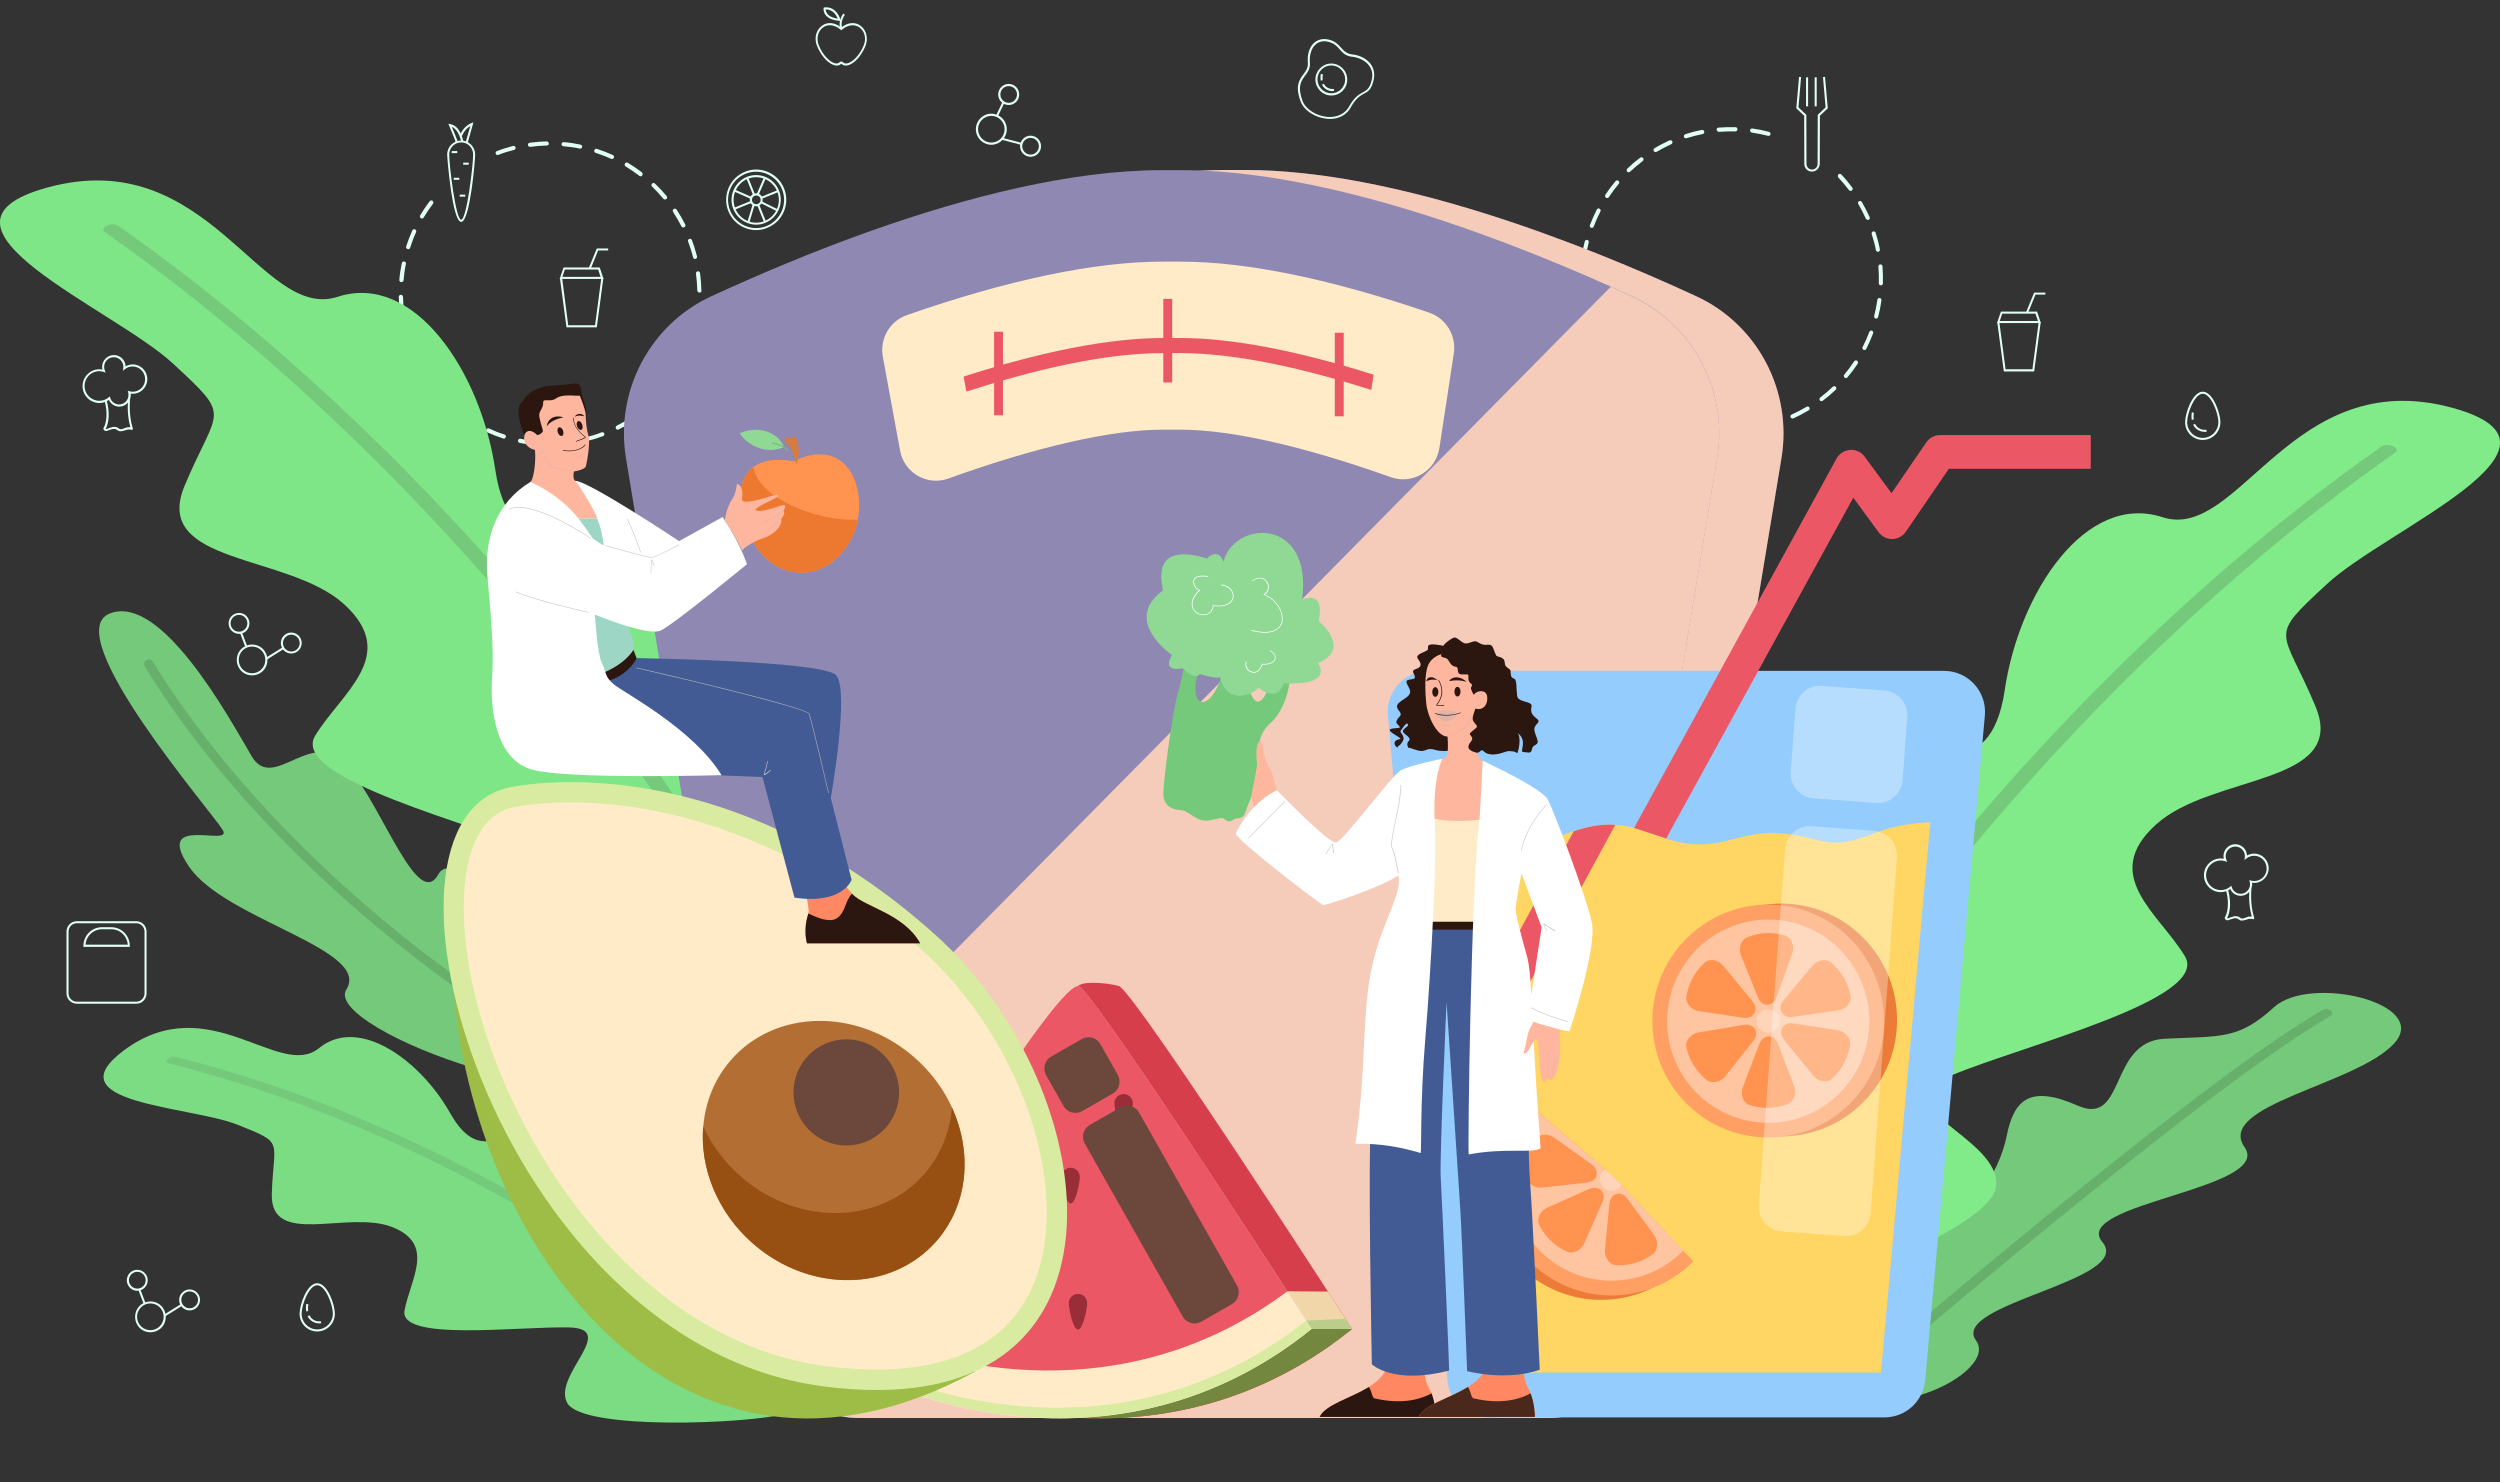 <svg width="678" height="402" viewBox="0 0 678 402" fill="none" xmlns="http://www.w3.org/2000/svg">
<rect x="0" y="0" width="678" height="402" fill="#333333" stroke="none"/>
<g clip-path="url(#clip0_498_34568)">
<path d="M434.187 96.763C433.396 95.411 432.684 94.059 432.051 92.668C431.933 92.389 432.051 92.031 432.328 91.912C432.605 91.793 432.961 91.912 433.08 92.19C433.673 93.542 434.385 94.894 435.136 96.167C435.295 96.445 435.216 96.803 434.939 96.962C434.701 97.121 434.345 97.042 434.187 96.763ZM436.719 100.541C436.56 100.303 436.64 99.984 436.877 99.786C437.114 99.587 437.47 99.666 437.668 99.905C438.578 101.098 439.527 102.251 440.555 103.365C440.753 103.603 440.753 103.961 440.516 104.16C440.279 104.359 439.923 104.359 439.725 104.12C438.657 103.007 437.668 101.814 436.758 100.581C436.758 100.581 436.719 100.581 436.719 100.541ZM430.469 88.452C430.43 88.412 430.43 88.373 430.43 88.333C429.955 86.862 429.559 85.35 429.282 83.839C429.203 83.521 429.401 83.243 429.718 83.163C430.034 83.084 430.311 83.283 430.39 83.601C430.667 85.072 431.062 86.543 431.498 87.975C431.577 88.253 431.418 88.572 431.142 88.691C430.904 88.77 430.627 88.651 430.469 88.452ZM442.968 107.182C442.85 106.983 442.85 106.705 443.008 106.546C443.206 106.307 443.562 106.268 443.799 106.466C444.946 107.421 446.133 108.336 447.398 109.171C447.675 109.33 447.715 109.688 447.557 109.966C447.398 110.244 447.042 110.284 446.765 110.125C445.5 109.29 444.234 108.336 443.087 107.341C443.047 107.302 442.968 107.222 442.968 107.182ZM428.689 79.505C428.65 79.425 428.61 79.346 428.61 79.266C428.491 77.715 428.452 76.164 428.491 74.653C428.491 74.335 428.768 74.097 429.085 74.097C429.401 74.097 429.638 74.375 429.638 74.693C429.599 76.204 429.638 77.715 429.757 79.187C429.797 79.505 429.559 79.783 429.243 79.783C429.006 79.783 428.808 79.664 428.689 79.505ZM450.484 112.233C450.404 112.074 450.365 111.875 450.484 111.676C450.642 111.398 450.958 111.278 451.235 111.437C452.54 112.113 453.925 112.75 455.309 113.267C455.586 113.386 455.744 113.704 455.626 113.982C455.507 114.261 455.191 114.42 454.914 114.3C453.49 113.744 452.066 113.107 450.721 112.431C450.642 112.392 450.563 112.312 450.484 112.233ZM428.966 70.359C428.887 70.239 428.887 70.12 428.887 70.001C429.085 68.489 429.401 66.939 429.797 65.467C429.876 65.149 430.192 64.99 430.469 65.07C430.786 65.149 430.944 65.467 430.865 65.746C430.509 67.177 430.192 68.688 429.994 70.16C429.955 70.478 429.678 70.677 429.362 70.637C429.203 70.637 429.045 70.517 428.966 70.359ZM458.988 115.493C458.909 115.374 458.869 115.215 458.909 115.056C458.988 114.738 459.304 114.579 459.581 114.658C461.005 115.016 462.508 115.334 463.972 115.533C464.288 115.573 464.486 115.851 464.446 116.17C464.407 116.488 464.13 116.686 463.813 116.647C462.31 116.448 460.768 116.13 459.304 115.732C459.185 115.692 459.067 115.613 458.988 115.493ZM431.221 61.53C431.141 61.371 431.102 61.212 431.181 61.053C431.735 59.621 432.368 58.19 433.04 56.838C433.198 56.559 433.515 56.44 433.792 56.599C434.069 56.758 434.187 57.076 434.029 57.355C433.357 58.667 432.724 60.059 432.209 61.451C432.091 61.729 431.774 61.888 431.498 61.769C431.379 61.729 431.3 61.65 431.221 61.53ZM467.967 116.766C467.927 116.686 467.887 116.567 467.887 116.448C467.887 116.13 468.164 115.891 468.481 115.891C469.984 115.931 471.487 115.891 472.95 115.772C473.267 115.732 473.544 115.971 473.544 116.289C473.583 116.607 473.346 116.885 473.03 116.885C471.487 117.005 469.944 117.044 468.441 117.005C468.243 117.044 468.046 116.925 467.967 116.766ZM435.374 53.418C435.255 53.219 435.255 53.02 435.374 52.821C436.204 51.549 437.154 50.276 438.143 49.123C438.34 48.885 438.696 48.845 438.934 49.044C439.171 49.242 439.211 49.6 439.013 49.839C438.064 50.992 437.154 52.185 436.323 53.458C436.165 53.736 435.809 53.776 435.532 53.617C435.492 53.577 435.413 53.497 435.374 53.418ZM477.024 116.01C476.985 115.971 476.985 115.891 476.945 115.851C476.866 115.533 477.064 115.255 477.38 115.175C478.844 114.897 480.307 114.499 481.731 114.062C482.008 113.982 482.325 114.141 482.443 114.42C482.523 114.698 482.364 115.016 482.087 115.136C480.624 115.613 479.121 116.01 477.618 116.289C477.38 116.329 477.143 116.209 477.024 116.01ZM441.228 46.459C441.109 46.22 441.149 45.942 441.307 45.743C442.414 44.669 443.601 43.675 444.827 42.761C445.065 42.562 445.421 42.641 445.618 42.88C445.816 43.118 445.737 43.476 445.5 43.675C444.313 44.59 443.166 45.544 442.058 46.578C441.821 46.777 441.465 46.777 441.267 46.538C441.267 46.538 441.228 46.498 441.228 46.459ZM485.647 113.227L485.608 113.187C485.489 112.909 485.608 112.551 485.885 112.431C487.229 111.835 488.574 111.119 489.88 110.364L489.959 110.324C490.236 110.165 490.552 110.244 490.71 110.523C490.868 110.801 490.789 111.119 490.512 111.278L490.433 111.318C489.128 112.113 487.744 112.829 486.359 113.465C486.082 113.585 485.806 113.465 485.647 113.227ZM448.506 40.971C448.348 40.693 448.427 40.374 448.704 40.215L448.743 40.176C450.048 39.38 451.433 38.704 452.778 38.068C453.055 37.949 453.411 38.068 453.529 38.346C453.648 38.625 453.529 38.983 453.252 39.102C451.908 39.699 450.602 40.414 449.297 41.17C449.02 41.289 448.625 41.21 448.506 40.971ZM493.519 108.534C493.36 108.296 493.44 107.978 493.677 107.779C494.863 106.864 496.011 105.91 497.078 104.876C497.316 104.677 497.672 104.677 497.87 104.916C498.067 105.154 498.067 105.512 497.83 105.711C496.723 106.785 495.536 107.779 494.31 108.693C494.072 108.892 493.716 108.813 493.519 108.574C493.558 108.574 493.558 108.574 493.519 108.534ZM456.733 37.233C456.694 37.193 456.694 37.153 456.694 37.114C456.614 36.835 456.773 36.517 457.05 36.398C458.513 35.921 460.016 35.523 461.519 35.245C461.836 35.165 462.113 35.364 462.192 35.682C462.271 36 462.073 36.279 461.757 36.358C460.293 36.636 458.83 37.034 457.406 37.471C457.129 37.551 456.852 37.432 456.733 37.233ZM500.124 102.251C500.006 102.052 500.006 101.774 500.164 101.615C501.113 100.462 502.023 99.269 502.853 97.996C503.012 97.718 503.368 97.678 503.645 97.837C503.921 97.996 503.961 98.354 503.803 98.632C502.972 99.905 502.023 101.178 501.034 102.331C500.836 102.569 500.48 102.609 500.243 102.41C500.203 102.371 500.164 102.331 500.124 102.251ZM465.633 35.443C465.593 35.364 465.554 35.284 465.554 35.205C465.514 34.887 465.752 34.608 466.068 34.608C467.611 34.489 469.153 34.449 470.656 34.489C470.973 34.489 471.21 34.767 471.21 35.086C471.21 35.404 470.933 35.642 470.617 35.642C469.114 35.602 467.611 35.642 466.147 35.762C465.949 35.722 465.751 35.602 465.633 35.443ZM505.148 94.656C505.068 94.497 505.029 94.298 505.148 94.099C505.82 92.787 506.453 91.395 506.967 90.003C507.086 89.725 507.402 89.566 507.679 89.685C507.956 89.804 508.114 90.122 507.996 90.401C507.442 91.832 506.809 93.264 506.136 94.616C505.978 94.894 505.662 95.014 505.385 94.855C505.266 94.855 505.187 94.775 505.148 94.656ZM474.691 35.682C474.612 35.563 474.612 35.443 474.612 35.324C474.651 35.006 474.928 34.807 475.245 34.847C476.748 35.046 478.29 35.364 479.754 35.762C480.07 35.841 480.228 36.159 480.149 36.438C480.07 36.756 479.754 36.915 479.477 36.835C478.053 36.477 476.55 36.159 475.086 35.96C474.928 35.921 474.809 35.841 474.691 35.682ZM508.351 86.146C508.272 86.026 508.233 85.867 508.272 85.708C508.628 84.277 508.945 82.766 509.143 81.294C509.182 80.976 509.459 80.777 509.775 80.817C510.092 80.857 510.29 81.135 510.25 81.453C510.052 82.964 509.736 84.515 509.34 85.987C509.261 86.305 508.945 86.464 508.668 86.384C508.549 86.384 508.431 86.265 508.351 86.146ZM509.617 77.119C509.578 77.039 509.538 76.92 509.538 76.801C509.578 75.29 509.538 73.778 509.419 72.307C509.38 71.989 509.617 71.71 509.934 71.71C510.25 71.671 510.527 71.909 510.527 72.228C510.646 73.778 510.685 75.329 510.646 76.84C510.646 77.159 510.369 77.397 510.052 77.397C509.894 77.397 509.696 77.278 509.617 77.119ZM508.826 68.012C508.787 67.972 508.787 67.893 508.747 67.853C508.47 66.382 508.075 64.91 507.6 63.479C507.521 63.2 507.679 62.882 507.956 62.763C508.233 62.684 508.589 62.843 508.668 63.121C509.143 64.592 509.538 66.103 509.815 67.615C509.894 67.933 509.696 68.211 509.38 68.291C509.182 68.33 508.945 68.211 508.826 68.012ZM498.502 48.01C498.384 47.771 498.423 47.493 498.582 47.294C498.819 47.095 499.175 47.095 499.373 47.334C500.441 48.447 501.429 49.64 502.339 50.873C502.537 51.111 502.458 51.469 502.221 51.668C501.983 51.867 501.627 51.788 501.429 51.549C500.52 50.356 499.57 49.203 498.542 48.129C498.542 48.049 498.542 48.049 498.502 48.01ZM506.057 59.343L506.018 59.303C505.424 57.951 504.712 56.639 504 55.367L503.961 55.327C503.803 55.048 503.882 54.73 504.159 54.571C504.436 54.412 504.752 54.492 504.91 54.77L504.95 54.81C505.701 56.122 506.413 57.474 507.046 58.866C507.165 59.144 507.046 59.502 506.769 59.621C506.492 59.701 506.216 59.582 506.057 59.343Z" fill="#E1FFF7"/>
<path d="M491.385 46.538C490.238 46.538 489.328 45.624 489.328 44.47L489.288 31.387L487.152 29.359L487.904 20.849L488.458 20.889L487.746 29.121L489.882 31.149L489.921 44.47C489.921 45.306 490.594 45.982 491.424 45.982C492.255 45.982 492.927 45.306 492.927 44.47L492.967 31.149L495.103 29.121L494.391 20.889L494.945 20.849L495.696 29.359L493.56 31.387L493.521 44.47C493.441 45.624 492.532 46.538 491.385 46.538Z" fill="#E1FFF7"/>
<path d="M490.356 20.968H489.803V28.842H490.356V20.968Z" fill="#E1FFF7"/>
<path d="M492.69 20.968H492.137V28.842H492.69V20.968Z" fill="#E1FFF7"/>
<path d="M154.656 120.584C153.114 120.783 151.571 120.902 150.068 120.942C149.752 120.942 149.514 120.703 149.475 120.385C149.475 120.067 149.712 119.828 150.029 119.789C151.492 119.749 152.995 119.629 154.459 119.431C154.775 119.391 155.052 119.59 155.092 119.908C155.171 120.266 154.973 120.544 154.656 120.584ZM159.126 119.709C158.849 119.749 158.572 119.55 158.493 119.272C158.414 118.953 158.612 118.675 158.889 118.596C160.352 118.238 161.776 117.8 163.161 117.244C163.438 117.124 163.793 117.283 163.873 117.562C163.991 117.84 163.833 118.198 163.556 118.277C162.132 118.794 160.629 119.272 159.166 119.629C159.166 119.709 159.166 119.709 159.126 119.709ZM145.599 120.783C145.559 120.783 145.519 120.783 145.48 120.783C143.937 120.663 142.434 120.425 140.931 120.107C140.615 120.027 140.417 119.749 140.496 119.431C140.575 119.113 140.852 118.914 141.168 118.993C142.632 119.311 144.135 119.51 145.599 119.669C145.915 119.709 146.152 119.987 146.113 120.266C146.073 120.544 145.875 120.743 145.599 120.783ZM167.63 116.528C167.393 116.567 167.156 116.448 167.037 116.21C166.879 115.931 166.997 115.573 167.274 115.454C168.619 114.778 169.885 114.022 171.151 113.187C171.427 113.028 171.744 113.068 171.942 113.346C172.1 113.625 172.06 113.943 171.783 114.142C170.518 114.977 169.173 115.772 167.788 116.448C167.749 116.528 167.709 116.528 167.63 116.528ZM136.699 118.953C136.62 118.953 136.541 118.953 136.461 118.914C134.998 118.437 133.574 117.88 132.15 117.244C131.873 117.124 131.755 116.766 131.873 116.488C131.992 116.21 132.348 116.09 132.625 116.21C133.97 116.846 135.394 117.403 136.817 117.84C137.094 117.92 137.292 118.238 137.173 118.556C137.094 118.755 136.936 118.914 136.699 118.953ZM175.225 111.517C175.027 111.557 174.829 111.477 174.71 111.318C174.513 111.08 174.552 110.722 174.79 110.523C175.937 109.569 177.044 108.535 178.073 107.461C178.27 107.222 178.626 107.222 178.864 107.461C179.101 107.66 179.101 108.018 178.864 108.256C177.796 109.37 176.688 110.443 175.502 111.398C175.422 111.477 175.304 111.517 175.225 111.517ZM128.472 115.136C128.353 115.136 128.234 115.136 128.116 115.056C126.81 114.261 125.505 113.386 124.318 112.472C124.081 112.273 124.041 111.915 124.2 111.676C124.397 111.438 124.753 111.398 124.991 111.557C126.177 112.472 127.404 113.307 128.709 114.102C128.986 114.261 129.065 114.619 128.907 114.897C128.788 115.017 128.63 115.136 128.472 115.136ZM181.474 104.956C181.316 104.956 181.197 104.956 181.039 104.836C180.802 104.638 180.762 104.28 180.921 104.041C181.83 102.848 182.661 101.615 183.452 100.303C183.61 100.025 183.966 99.945 184.243 100.104C184.52 100.263 184.599 100.621 184.441 100.899C183.65 102.212 182.78 103.524 181.87 104.717C181.751 104.836 181.632 104.916 181.474 104.956ZM121.233 109.608C121.075 109.648 120.917 109.569 120.758 109.449C119.651 108.376 118.583 107.262 117.634 106.069C117.436 105.831 117.475 105.473 117.713 105.274C117.95 105.075 118.306 105.115 118.504 105.353C119.453 106.507 120.482 107.62 121.55 108.654C121.787 108.853 121.787 109.211 121.55 109.449C121.47 109.529 121.352 109.608 121.233 109.608ZM186.142 97.122C186.023 97.122 185.944 97.122 185.825 97.082C185.548 96.963 185.43 96.605 185.548 96.326C186.181 94.974 186.735 93.543 187.17 92.111C187.249 91.833 187.566 91.634 187.882 91.753C188.159 91.833 188.357 92.151 188.238 92.469C187.763 93.94 187.21 95.372 186.577 96.764C186.498 96.963 186.339 97.082 186.142 97.122ZM115.419 102.609C115.221 102.649 114.984 102.53 114.865 102.371C114.034 101.098 113.243 99.746 112.531 98.354C112.373 98.076 112.492 97.718 112.768 97.599C113.045 97.44 113.401 97.559 113.52 97.837C114.192 99.189 114.944 100.462 115.775 101.735C115.933 102.013 115.893 102.331 115.616 102.53C115.616 102.57 115.498 102.609 115.419 102.609ZM188.99 88.453C188.91 88.453 188.871 88.453 188.792 88.453C188.475 88.373 188.278 88.095 188.357 87.776C188.673 86.305 188.871 84.794 189.029 83.323C189.069 83.004 189.346 82.766 189.622 82.806C189.939 82.845 190.176 83.124 190.137 83.402C189.978 84.953 189.781 86.464 189.464 87.975C189.385 88.254 189.227 88.413 188.99 88.453ZM111.305 94.497C111.068 94.537 110.791 94.378 110.712 94.139C110.158 92.707 109.723 91.196 109.327 89.725C109.248 89.407 109.446 89.129 109.723 89.049C110.039 88.969 110.316 89.168 110.395 89.447C110.751 90.918 111.186 92.35 111.74 93.742C111.859 94.02 111.701 94.378 111.424 94.457C111.424 94.457 111.384 94.497 111.305 94.497ZM189.781 79.346C189.741 79.346 189.741 79.346 189.702 79.346C189.385 79.346 189.148 79.107 189.108 78.789C189.069 77.278 188.95 75.767 188.752 74.296V74.216C188.713 73.898 188.91 73.62 189.227 73.58C189.543 73.54 189.82 73.739 189.86 74.057V74.137C190.058 75.648 190.176 77.238 190.216 78.749C190.295 79.068 190.097 79.306 189.781 79.346ZM109.129 85.629C108.813 85.669 108.536 85.47 108.497 85.152V85.112C108.299 83.601 108.18 82.05 108.141 80.539C108.141 80.221 108.378 79.982 108.694 79.942C109.011 79.942 109.248 80.181 109.288 80.499C109.327 81.971 109.446 83.482 109.644 84.953C109.644 85.271 109.446 85.589 109.129 85.629ZM188.594 70.239C188.317 70.279 188.04 70.08 187.961 69.802C187.605 68.331 187.131 66.899 186.616 65.507C186.498 65.229 186.656 64.871 186.933 64.791C187.21 64.672 187.566 64.831 187.645 65.11C188.198 66.541 188.634 68.052 189.029 69.524C189.108 69.842 188.91 70.12 188.634 70.2C188.634 70.239 188.594 70.239 188.594 70.239ZM108.932 76.523C108.892 76.523 108.853 76.523 108.813 76.523C108.497 76.483 108.259 76.204 108.299 75.926C108.418 74.375 108.655 72.864 108.971 71.353C109.05 71.035 109.327 70.836 109.644 70.915C109.96 70.995 110.158 71.273 110.079 71.591C109.762 73.063 109.565 74.574 109.446 76.045C109.367 76.284 109.169 76.483 108.932 76.523ZM185.39 61.69C185.153 61.729 184.915 61.61 184.797 61.371C184.124 60.059 183.373 58.747 182.542 57.474C182.384 57.196 182.424 56.878 182.7 56.679C182.977 56.52 183.294 56.56 183.492 56.838C184.322 58.111 185.113 59.463 185.825 60.855C185.983 61.133 185.865 61.491 185.588 61.61C185.509 61.69 185.469 61.69 185.39 61.69ZM110.751 67.575C110.672 67.575 110.593 67.575 110.514 67.535C110.237 67.456 110.039 67.138 110.158 66.82C110.633 65.348 111.186 63.917 111.819 62.485C111.938 62.207 112.294 62.087 112.571 62.207C112.848 62.326 112.966 62.684 112.848 62.962C112.215 64.314 111.701 65.746 111.226 67.177C111.147 67.416 110.949 67.575 110.751 67.575ZM180.406 54.094C180.209 54.134 180.011 54.054 179.892 53.895C178.943 52.742 177.914 51.629 176.846 50.595C176.609 50.396 176.609 50.038 176.846 49.799C177.044 49.561 177.4 49.561 177.638 49.799C178.745 50.873 179.813 51.987 180.802 53.18C181 53.418 180.96 53.776 180.723 53.975C180.604 54.054 180.485 54.094 180.406 54.094ZM114.509 59.264C114.39 59.264 114.272 59.264 114.153 59.184C113.876 59.025 113.797 58.667 113.955 58.389C114.746 57.077 115.616 55.764 116.526 54.571C116.724 54.333 117.08 54.293 117.317 54.452C117.555 54.651 117.594 55.009 117.436 55.248C116.526 56.441 115.695 57.673 114.904 58.986C114.825 59.184 114.667 59.264 114.509 59.264ZM173.84 47.811C173.682 47.811 173.563 47.811 173.405 47.692C172.219 46.777 170.953 45.942 169.687 45.147C169.41 44.988 169.331 44.63 169.489 44.351C169.648 44.073 170.004 43.993 170.28 44.153C171.586 44.948 172.891 45.823 174.078 46.737C174.315 46.936 174.354 47.294 174.196 47.533C174.117 47.692 173.959 47.771 173.84 47.811ZM166.048 43.119C165.929 43.119 165.85 43.119 165.732 43.079C164.387 42.443 162.963 41.926 161.539 41.449C161.262 41.369 161.064 41.051 161.183 40.733C161.262 40.454 161.578 40.255 161.895 40.375C163.358 40.852 164.782 41.409 166.206 42.045C166.483 42.164 166.602 42.522 166.483 42.8C166.404 42.96 166.246 43.079 166.048 43.119ZM157.425 40.295C157.346 40.295 157.307 40.295 157.227 40.295C155.764 39.977 154.261 39.778 152.797 39.659C152.481 39.619 152.244 39.341 152.283 39.062C152.323 38.744 152.6 38.506 152.877 38.545C154.419 38.665 155.922 38.903 157.425 39.221C157.742 39.301 157.939 39.579 157.86 39.898C157.86 40.096 157.663 40.255 157.425 40.295ZM135.038 42.045C134.8 42.085 134.523 41.926 134.444 41.687C134.326 41.409 134.484 41.051 134.761 40.971C136.185 40.414 137.688 39.977 139.151 39.579C139.468 39.5 139.744 39.699 139.824 39.977C139.903 40.295 139.705 40.574 139.428 40.653C137.965 41.011 136.541 41.449 135.156 42.005C135.156 42.045 135.077 42.045 135.038 42.045ZM148.367 39.46C148.328 39.46 148.328 39.46 148.288 39.46C146.825 39.5 145.361 39.619 143.898 39.818H143.819C143.502 39.858 143.225 39.659 143.186 39.341C143.146 39.023 143.344 38.744 143.66 38.705H143.739C145.243 38.506 146.746 38.386 148.249 38.347C148.565 38.347 148.802 38.585 148.842 38.903C148.882 39.182 148.684 39.42 148.367 39.46Z" fill="#E1FFF7"/>
<path d="M125.071 60.178C122.658 60.178 121.273 42.8 121.273 41.925C121.273 39.818 122.974 38.108 125.071 38.108C127.167 38.108 128.868 39.818 128.868 41.925C128.907 42.8 127.523 60.178 125.071 60.178ZM125.071 38.625C123.291 38.625 121.827 40.096 121.827 41.886C121.827 44.987 123.607 59.582 125.071 59.582C126.534 59.582 128.314 44.987 128.314 41.886C128.314 40.096 126.89 38.625 125.071 38.625Z" fill="#E1FFF7"/>
<path d="M124.003 40.971H122.5V41.528H124.003V40.971Z" fill="#E1FFF7"/>
<path d="M127.128 44.113H125.625V44.669H127.128V44.113Z" fill="#E1FFF7"/>
<path d="M124.556 48.209H123.053V48.765H124.556V48.209Z" fill="#E1FFF7"/>
<path d="M126.179 52.782H124.676V53.339H126.179V52.782Z" fill="#E1FFF7"/>
<path d="M123.568 38.505C123.33 37.67 121.788 34.091 121.788 34.051L121.59 33.574L122.104 33.654C124.833 34.091 125.585 38.028 125.624 38.227L125.071 38.346C125.071 38.306 124.438 35.205 122.539 34.409C122.974 35.443 123.924 37.71 124.121 38.386L123.568 38.505Z" fill="#E1FFF7"/>
<path d="M126.812 38.824L126.258 38.664L127.563 34.171C125.862 35.125 125.23 37.034 125.23 37.034L124.676 36.875C124.715 36.756 125.506 34.29 127.88 33.376L128.394 33.177L126.812 38.824Z" fill="#E1FFF7"/>
<path d="M495.713 367.128C502.16 346.768 511.06 320.363 522.135 327.083C533.21 333.804 542.268 317.897 544.206 308.115C546.145 298.332 550.377 294.077 563.469 299.843C576.562 305.609 571.815 282.505 587.004 281.71C602.193 280.954 606.979 282.068 616.709 273.16C626.4 264.252 659.547 272.007 649.184 283.101C638.82 294.196 600.809 299.764 608.719 311.097C616.63 322.431 561.373 326.447 570.154 336.826C578.935 347.245 528.662 353.608 535.9 363.549C543.099 373.451 499.115 392.658 495.713 367.128Z" fill="#75C97B"/>
<path d="M505.799 373.372C505.641 373.332 505.443 373.252 505.285 373.133C504.692 372.695 504.533 372.059 504.968 371.701C505.878 370.906 595.469 293.6 630.158 273.756C630.672 273.438 631.542 273.597 632.096 274.074C632.61 274.552 632.61 275.188 632.096 275.506C597.525 295.27 508.093 372.497 507.184 373.252C506.867 373.491 506.313 373.531 505.799 373.372Z" fill="#66B06C"/>
<path d="M171.35 286.41C152.483 265.652 124.439 227.158 118.901 237.1C113.403 247.042 104.148 219.881 94.536 207.991C84.924 196.101 74.245 215.348 68.233 205.048C62.181 194.749 43.748 160.788 29.746 166.395C15.704 171.962 57.434 220.159 60.401 225.09C63.367 229.982 41.454 220.557 51.264 235.032C61.073 249.467 100.786 257.46 93.943 268.317C87.1 279.133 166.564 308.163 171.35 286.41Z" fill="#75C97B"/>
<path d="M161.936 289.91C161.699 289.989 161.462 289.989 161.185 289.91C144.69 284.581 76.657 241.594 39.278 180.751C38.922 180.154 39.081 179.359 39.713 179.001C40.307 178.643 41.098 178.802 41.454 179.438C78.516 239.725 145.679 282.235 161.976 287.524C162.648 287.723 163.004 288.478 162.806 289.154C162.648 289.512 162.332 289.791 161.936 289.91Z" fill="#66B06C"/>
<path d="M12.775 50.873C-24.762 61.212 30.733 83.601 46.95 98.633C63.167 113.664 59.133 110.125 50.075 131.718C41.017 153.272 78.158 150.051 93.347 163.889C108.496 177.728 92.516 187.908 85.476 199.52C78.435 211.132 128.392 223.46 148.881 231.89C169.371 240.321 134.721 248.711 136.699 262.192C138.676 275.673 206.908 299.056 223.797 300.686C240.687 302.317 244.563 221.75 231.629 205.326C218.695 188.863 189.583 211.132 185.153 198.924C180.723 186.715 182.463 139.115 169.608 141.024C156.753 142.932 138.241 153.948 134.325 127.424C130.41 100.899 112.412 73.699 91.528 80.499C70.683 87.259 56.522 38.824 12.775 50.873Z" fill="#7EE687"/>
<path d="M219.801 291.421C218.575 291.62 217.547 291.222 217.428 290.586C213.433 263.425 142.196 142.933 28.359 62.883C27.686 62.405 27.963 61.65 28.992 61.212C30.02 60.735 31.365 60.735 32.037 61.212C146.31 141.541 217.824 262.63 221.819 289.95C221.898 290.586 221.028 291.262 219.801 291.421Z" fill="#75C97B"/>
<path d="M665.225 110.642C702.762 120.981 647.267 143.37 631.05 158.402C614.833 173.433 618.867 169.894 627.925 191.488C636.983 213.041 599.842 209.82 584.653 223.659C569.464 237.497 585.484 247.678 592.524 259.289C599.565 270.901 549.608 283.229 529.119 291.659C508.63 300.09 543.279 308.481 541.302 321.962C539.324 335.442 471.093 358.825 454.203 360.456C437.313 362.086 433.437 281.519 446.371 265.095C459.306 248.632 488.417 270.901 492.848 258.693C497.278 246.485 495.537 198.884 508.392 200.793C521.248 202.702 539.759 213.717 543.675 187.193C547.591 160.668 565.588 133.468 586.473 140.268C607.318 147.068 621.478 98.593 665.225 110.642Z" fill="#81EB8A"/>
<path d="M458.198 351.23C459.424 351.428 460.452 351.031 460.571 350.394C464.566 323.234 535.803 202.741 649.641 122.691C650.313 122.214 650.036 121.458 649.008 121.021C647.979 120.544 646.634 120.544 645.962 121.021C531.69 201.349 460.176 322.439 456.181 349.758C456.101 350.394 457.011 351.031 458.198 351.23Z" fill="#75C97B"/>
<path d="M33.688 284.797C13.989 299.392 51.566 299.909 64.461 305.039C77.356 310.169 74.191 309.015 73.716 323.729C73.242 338.443 94.285 328.103 106.309 332.756C118.294 337.409 111.214 347.032 109.711 355.423C108.208 363.853 140.247 359.718 154.17 359.996C168.093 360.274 149.661 373.079 153.853 380.516C158.046 387.992 203.296 386.202 213.541 383.299C223.785 380.436 207.964 332.319 196.691 325.598C185.418 318.877 173.354 338.562 168.014 332.398C162.674 326.234 152.983 297.96 145.903 301.977C138.783 306.033 130.437 316.69 122.17 302.016C113.904 287.343 97.251 275.492 86.532 284.241C75.813 293.029 56.629 267.817 33.688 284.797Z" fill="#7CDC84"/>
<path d="M209.111 378.846C208.439 379.243 207.727 379.243 207.529 378.885C199.064 363.854 130.24 309.413 45.515 288.337C45 288.218 45 287.701 45.515 287.223C45.989 286.706 46.82 286.428 47.294 286.547C132.336 307.703 201.477 362.462 209.942 377.533C210.139 377.851 209.784 378.448 209.111 378.846Z" fill="#75C97B"/>
<path d="M460.018 80.34C429.205 66.104 378.694 46.101 337.676 46.101H332.692C307.813 46.101 279.452 53.458 254.098 62.405C237.643 68.211 222.494 74.733 210.351 80.3C193.659 88.015 184.206 106.029 187.212 124.242L227.003 364.671C228.902 376.163 238.791 384.554 250.34 384.554H420.028C431.618 384.554 441.467 376.124 443.365 364.671L483.117 124.322C486.163 106.069 476.71 88.055 460.018 80.34Z" fill="#6A6299"/>
<path d="M460.018 80.34C429.205 66.104 378.694 46.101 337.676 46.101H332.692C307.813 46.101 279.452 53.458 254.098 62.405C237.643 68.211 222.494 74.733 210.351 80.3C193.659 88.015 184.206 106.029 187.212 124.242L227.003 364.671C228.902 376.163 238.791 384.554 250.34 384.554H420.028C431.618 384.554 441.467 376.124 443.365 364.671L483.117 124.322C486.163 106.069 476.71 88.055 460.018 80.34Z" fill="#F5CBBA"/>
<path d="M442.574 80.34C411.761 66.103 361.251 46.141 320.233 46.141H315.249C290.369 46.141 262.009 53.497 236.655 62.445C220.2 68.251 205.051 74.772 192.908 80.34C176.216 88.055 166.762 106.069 169.768 124.282L209.56 364.671C211.459 376.163 221.347 384.554 232.897 384.554H402.585C414.174 384.554 424.023 376.123 425.922 364.671L465.674 124.322C468.72 106.069 459.266 88.055 442.574 80.34Z" fill="#8E88B3"/>
<path d="M320.232 70.955H315.248C296.776 70.955 272.965 76.005 245.91 85.47C241.282 87.1 238.552 91.872 239.423 96.724L244.09 122.174C245.198 128.259 251.447 131.877 257.222 129.77C280.717 121.3 301.246 116.528 315.248 116.528H320.232C334.036 116.528 354.13 121.18 377.19 129.412C383.084 131.52 389.413 127.702 390.362 121.498L394.278 95.809C394.99 91.037 392.221 86.424 387.712 84.834C361.408 75.807 338.269 70.955 320.232 70.955Z" fill="#FFEBC7"/>
<path d="M261.336 102.132C287.679 93.622 304.925 91.673 315.248 91.673H320.232C333.997 91.673 351.876 95.093 372.523 101.615L371.89 105.751C354.724 100.263 335.896 95.769 320.232 95.769H315.248C299.11 95.769 279.729 100.502 262.087 106.188L261.336 102.132Z" fill="#EB5764"/>
<path d="M272.016 89.963H269.604V112.63H272.016V89.963Z" fill="#EB5764"/>
<path d="M364.415 90.242H362.002V112.909H364.415V90.242Z" fill="#EB5764"/>
<path d="M317.899 81.056H315.486V103.723H317.899V81.056Z" fill="#EB5764"/>
<path d="M425.961 364.671L465.713 124.322C468.719 106.109 459.265 88.095 442.574 80.38C440.715 79.545 438.816 78.63 436.838 77.755L201.49 315.997L209.559 364.671C211.458 376.164 221.346 384.554 232.896 384.554H402.584C414.174 384.554 424.062 376.124 425.961 364.671Z" fill="#F5CBBA"/>
<path d="M366.707 360.416C317.66 400.023 259.634 382.725 235.98 367.256C235.98 367.256 276.998 283.388 292.108 267.561C294.046 265.533 303.025 267.044 303.658 267.521C309.393 271.498 366.707 360.416 366.707 360.416Z" fill="#D63E4C"/>
<path d="M360.141 350.275L349.105 350.196L353.733 365.784L361.486 364.353C363.226 363.12 364.967 361.808 366.668 360.416C366.707 360.416 364.176 356.479 360.141 350.275Z" fill="#F0D6A8"/>
<path d="M364.928 357.672L354.248 358.149L356.78 364.035C356.78 364.035 359.904 363.597 363.306 363.04C364.453 362.205 365.561 361.33 366.668 360.416C366.708 360.416 366.075 359.422 364.928 357.672Z" fill="#BCCC8B"/>
<path d="M366.707 360.416H355.711C355.711 360.416 286.965 355.723 281.942 357.553C277.987 358.984 265.369 370.238 258.961 378.112C287.559 387.775 329.684 390.281 366.707 360.416Z" fill="#74873E"/>
<path d="M355.711 360.416C306.664 400.024 248.638 382.725 224.984 367.256C224.984 367.256 286.926 263.585 292.662 267.521C298.397 271.458 355.711 360.416 355.711 360.416Z" fill="#FFEBC7"/>
<path d="M354.248 358.109C306.545 396.007 250.616 380.538 226.052 365.466C225.38 366.619 224.984 367.216 224.984 367.216C248.638 382.685 306.624 399.984 355.711 360.376C355.711 360.416 355.197 359.581 354.248 358.109Z" fill="#D8EBA0"/>
<path d="M230.047 358.905C256.39 372.266 305.793 382.526 349.145 350.196C333.916 326.734 297.25 270.623 292.74 267.521C287.954 264.26 244.919 334.369 230.047 358.905Z" fill="#EB5764"/>
<path d="M292.859 319.218C292.859 320.61 291.751 326.376 290.367 326.376C288.983 326.376 287.875 320.61 287.875 319.218C287.875 317.826 288.983 316.712 290.367 316.712C291.751 316.673 292.859 317.826 292.859 319.218Z" fill="#992D38"/>
<path d="M294.837 353.417C294.837 354.809 293.73 360.575 292.345 360.575C290.961 360.575 289.854 354.809 289.854 353.417C289.854 352.025 290.961 350.912 292.345 350.912C293.73 350.872 294.837 352.025 294.837 353.417Z" fill="#992D38"/>
<path d="M307.218 299.215C307.218 300.607 306.111 306.373 304.726 306.373C303.342 306.373 302.234 300.607 302.234 299.215C302.234 297.823 303.342 296.71 304.726 296.71C306.071 296.71 307.218 297.823 307.218 299.215Z" fill="#992D38"/>
<path d="M321.339 337.192C321.339 338.584 320.232 344.35 318.847 344.35C317.463 344.35 316.355 338.584 316.355 337.192C316.355 335.8 317.463 334.687 318.847 334.687C320.232 334.687 321.339 335.8 321.339 337.192Z" fill="#992D38"/>
<path d="M264.419 343.515C264.419 344.907 263.312 350.673 261.927 350.673C260.543 350.673 259.436 344.907 259.436 343.515C259.436 342.123 260.543 341.01 261.927 341.01C263.272 340.97 264.419 342.123 264.419 343.515Z" fill="#992D38"/>
<path d="M277.314 301.204C277.314 302.595 276.206 308.362 274.822 308.362C273.438 308.362 272.33 302.595 272.33 301.204C272.33 299.812 273.438 298.698 274.822 298.698C276.167 298.698 277.314 299.812 277.314 301.204Z" fill="#992D38"/>
<path d="M301.759 296.591L293.492 301.323C291.712 302.357 289.418 301.72 288.429 299.931L283.722 291.62C282.694 289.83 283.327 287.524 285.107 286.53L293.374 281.797C295.154 280.763 297.448 281.4 298.437 283.189L303.144 291.5C304.132 293.29 303.539 295.557 301.759 296.591Z" fill="#6B483B"/>
<path d="M334.076 353.695L325.809 358.428C324.029 359.461 321.735 358.825 320.746 357.036L294.205 310.151C293.176 308.361 293.809 306.055 295.589 305.061L303.856 300.329C305.636 299.295 307.93 299.931 308.919 301.72L335.46 348.605C336.488 350.355 335.856 352.661 334.076 353.695Z" fill="#6B483B"/>
<path d="M122.975 267.561C127.998 337.391 183.849 415.89 264.421 371.988C197.455 283.746 122.975 267.561 122.975 267.561Z" fill="#9EBD47"/>
<path d="M139.073 213.359C93.625 221.153 134.247 364.035 222.889 375.925C311.53 387.815 300.455 295.835 254.057 253.881C207.818 212.087 161.105 209.581 139.073 213.359Z" fill="#D8EBA0"/>
<path d="M237.722 371.431C233.292 371.431 228.545 371.113 223.601 370.437C165.1 362.603 126.614 292.375 125.783 247.479C125.625 237.696 127.207 220.955 139.983 218.767C144.493 217.972 149.516 217.614 154.816 217.614C173.842 217.614 211.498 222.863 250.34 257.938C276.762 281.837 290.448 321.803 280.797 347.054C274.745 363.041 259.833 371.431 237.722 371.431Z" fill="#FFEBC7"/>
<path d="M254.094 336.465C266.159 322.506 263.412 300.247 247.96 286.749C232.508 273.252 210.202 273.626 198.138 287.586C186.073 301.546 188.819 323.805 204.271 337.302C219.723 350.8 242.03 350.425 254.094 336.465Z" fill="#B36E33"/>
<path d="M258.171 300.368C257.617 306.89 255.205 313.133 250.775 318.263C238.711 332.221 216.402 332.579 200.936 319.098C196.427 315.161 192.986 310.469 190.692 305.458C189.782 316.672 194.449 328.722 204.219 337.272C219.685 350.752 241.994 350.394 254.058 336.436C262.601 326.574 263.709 312.537 258.171 300.368Z" fill="#975012"/>
<path d="M239.648 306.439C245.239 300.818 245.239 291.703 239.648 286.081C234.056 280.459 224.99 280.459 219.398 286.081C213.806 291.703 213.806 300.818 219.398 306.439C224.99 312.061 234.056 312.061 239.648 306.439Z" fill="#6B483B"/>
<path d="M511.081 384.395H403.572C397.837 384.395 393.051 380.021 392.537 374.255L376.399 194.073C375.805 187.551 380.908 181.944 387.434 181.944H527.259C533.746 181.944 538.888 187.551 538.294 194.073L522.117 374.255C521.602 380.021 516.816 384.395 511.081 384.395Z" fill="#94CCFD"/>
<path d="M404.521 372.227H510.131L523.5 222.983C518.991 223.182 513.611 223.937 508.232 226.005C495.219 231.056 495.496 227.198 483.076 226.005C470.655 224.812 465.316 232.845 449.613 226.602C433.91 220.358 428.886 225.409 416.743 228.67C406.973 231.294 401.594 224.494 391.23 224.057L404.521 372.227Z" fill="#FFD563"/>
<path d="M505.278 298.951C517.543 286.62 517.543 266.629 505.278 254.298C493.013 241.968 473.128 241.968 460.864 254.298C448.599 266.629 448.599 286.62 460.863 298.951C473.128 311.281 493.013 311.281 505.278 298.951Z" fill="#EB7B36"/>
<path d="M501.745 299.232C514.01 286.901 514.01 266.909 501.745 254.579C489.48 242.248 469.595 242.248 457.33 254.579C445.066 266.909 445.066 286.901 457.33 299.232C469.595 311.562 489.48 311.562 501.745 299.232Z" fill="#FF9F63"/>
<path d="M506.22 283.279C509.699 268.467 500.576 253.624 485.843 250.126C471.11 246.629 456.346 255.801 452.867 270.613C449.389 285.425 458.512 300.268 473.245 303.765C487.978 307.263 502.742 298.091 506.22 283.279Z" fill="#FFC5A1"/>
<path d="M482.629 277.412C482.905 275.7 481.748 274.086 480.045 273.808C478.341 273.53 476.736 274.693 476.46 276.406C476.183 278.118 477.34 279.732 479.043 280.01C480.747 280.288 482.352 279.125 482.629 277.412Z" fill="#FFD5BA"/>
<path d="M486.201 275.793L498.542 274.003C500.599 273.725 502.22 271.856 501.904 270.146C501.627 268.754 501.192 267.362 500.52 266.05C499.531 264.101 498.225 262.431 496.604 261.039C495.259 259.886 492.807 260.363 491.501 261.914L483.63 271.379C481.89 273.606 483.393 276.23 486.201 275.793Z" fill="#FF934F"/>
<path d="M483.828 281.997L491.739 291.7C493.044 293.33 495.457 293.767 496.762 292.614C497.83 291.66 498.78 290.546 499.531 289.314C500.678 287.484 501.43 285.456 501.746 283.349C502.023 281.599 500.401 279.73 498.384 279.412L486.241 277.543C483.472 277.145 482.009 279.809 483.828 281.997Z" fill="#FF934F"/>
<path d="M477.144 283.11L472.674 294.801C471.922 296.75 472.713 299.096 474.375 299.653C475.72 300.09 477.143 300.369 478.607 300.448C480.782 300.528 482.879 300.17 484.857 299.414C486.478 298.778 487.309 296.432 486.557 294.523L482.167 282.991C481.138 280.366 478.172 280.446 477.144 283.11Z" fill="#FF934F"/>
<path d="M472.912 277.94L460.611 280.008C458.554 280.366 456.972 282.235 457.328 283.945C457.604 285.337 458.119 286.689 458.791 288.001C459.82 289.91 461.204 291.58 462.826 292.892C464.21 294.006 466.623 293.489 467.889 291.898L475.523 282.235C477.302 280.008 475.72 277.463 472.912 277.94Z" fill="#FF934F"/>
<path d="M475.285 271.578L467.334 261.915C465.99 260.284 463.616 259.847 462.311 261.04C461.243 261.994 460.333 263.108 459.542 264.34C458.395 266.209 457.683 268.198 457.327 270.305C457.05 272.055 458.712 273.924 460.729 274.202L472.872 276.032C475.641 276.429 477.065 273.765 475.285 271.578Z" fill="#FF934F"/>
<path d="M481.811 270.384L486.043 258.574C486.755 256.585 485.885 254.279 484.224 253.762C482.879 253.325 481.455 253.086 479.992 253.046C477.816 253.006 475.72 253.404 473.782 254.199C472.16 254.875 471.408 257.222 472.16 259.13L476.788 270.543C477.856 273.208 480.862 273.089 481.811 270.384Z" fill="#FF934F"/>
<path d="M411.681 296.591C400.527 308.998 400.171 331.347 412.037 343.277C424.299 355.604 444.155 355.604 456.417 343.277L434.939 320.451L411.681 296.591Z" fill="#EB7B36"/>
<path d="M413.777 298.659C402.623 311.066 402.979 330.154 414.845 342.084C427.107 354.411 446.963 354.411 459.225 342.084L437.747 319.258L413.777 298.659Z" fill="#FF9F63"/>
<path d="M456.416 339.261C456.456 339.221 456.456 339.181 456.495 339.181L437.786 319.298L416.822 301.323C407.013 312.14 407.29 328.881 417.693 339.3C428.372 349.997 445.697 349.997 456.416 339.261Z" fill="#FFC5A1"/>
<path d="M436.481 326.416L435.255 338.902C435.057 340.97 436.442 342.998 438.182 343.117C439.606 343.197 441.03 343.078 442.454 342.76C444.59 342.282 446.489 341.368 448.229 340.135C449.653 339.101 449.811 336.596 448.585 334.965L441.307 325.024C439.646 322.717 436.758 323.592 436.481 326.416Z" fill="#FF934F"/>
<path d="M430.983 322.439L419.591 327.529C417.693 328.364 416.625 330.591 417.416 332.142C418.049 333.414 418.84 334.607 419.829 335.721C421.292 337.351 423.032 338.584 424.971 339.459C426.553 340.175 428.807 339.101 429.638 337.232L434.622 325.938C435.729 323.393 433.593 321.286 430.983 322.439Z" fill="#FF934F"/>
<path d="M431.657 315.798L421.491 308.521C419.79 307.288 417.338 307.526 416.389 308.958C415.598 310.151 415.004 311.463 414.569 312.855C413.936 314.923 413.739 317.07 413.976 319.178C414.174 320.928 416.231 322.32 418.248 322.081L430.431 320.689C433.278 320.371 433.951 317.428 431.657 315.798Z" fill="#FF934F"/>
<path d="M435.334 317.19C435.176 317.309 434.978 317.429 434.82 317.588C433.594 318.82 433.594 320.769 434.82 322.002C436.046 323.234 437.984 323.234 439.211 322.002C439.408 321.803 439.567 321.564 439.685 321.326L437.747 319.258L435.334 317.19Z" fill="#FFD5BA"/>
<path d="M451.868 227.397L443.166 224.534L498.067 124.362C498.819 123.01 500.203 122.135 501.746 122.015C503.289 121.896 504.792 122.612 505.701 123.845L512.979 133.747L522.393 119.987C523.224 118.755 524.648 117.999 526.151 117.999H567.01V127.145H528.524L516.856 144.205C516.025 145.438 514.641 146.154 513.177 146.194C511.753 146.233 510.329 145.517 509.459 144.324L502.616 134.979L451.868 227.397Z" fill="#EB5764"/>
<path d="M426.791 225.448L399.934 274.878L407.924 279.252L438.064 223.698C433.871 223.42 430.43 224.255 426.791 225.448Z" fill="#EB5764"/>
<path opacity="0.33" d="M508.827 217.773L491.818 216.501C488.14 216.222 485.371 213.001 485.648 209.303L486.914 192.203C487.191 188.505 490.394 185.721 494.073 186L511.081 187.272C514.76 187.551 517.529 190.772 517.252 194.47L515.986 211.57C515.709 215.268 512.505 218.051 508.827 217.773Z" fill="white"/>
<path opacity="0.33" d="M500.165 335.244L483.156 333.971C479.478 333.693 476.709 330.472 476.986 326.773L484.106 230.26C484.383 226.562 487.586 223.778 491.265 224.056L508.273 225.329C511.952 225.607 514.721 228.828 514.444 232.527L507.324 329.04C507.008 332.778 503.804 335.522 500.165 335.244Z" fill="white"/>
<path d="M325.531 180.745C321.26 192.039 328.221 194.345 331.504 182.654C335.183 185.756 338.545 185.239 338.545 185.756C340.246 193.351 343.133 190.249 344.518 184.761C345.902 179.274 349.976 178.677 349.976 181.063C349.976 189.573 346.693 194.266 344.201 196.453C341.709 198.64 341.432 201.94 341.432 201.94L341.551 213.155L339.296 216.217C339.296 216.217 337.754 220.074 337.556 220.75C337.358 221.466 336.448 221.943 335.46 221.943C334.471 221.943 333.759 223.335 332.493 222.46C331.188 221.545 331.9 221.744 328.103 222.46C324.305 223.176 322.723 219.756 319.954 219.676C317.186 219.557 315.564 217.887 315.485 215.58C315.366 213.274 317.779 193.59 319.48 187.784C321.181 181.978 321.378 178.081 321.378 178.081L325.531 180.745Z" fill="#75C97B"/>
<path d="M331.782 152.352C330.397 148.256 327.312 151.437 327.312 151.437C310.699 146.426 315.762 160.146 315.366 160.146C304.331 168.258 317.542 177.444 317.858 177.643C314.892 182.654 320.746 181.222 320.746 181.222C324.306 184.722 325.413 182.813 325.413 182.813C330.476 184.324 330.872 183.608 330.872 183.608C332.968 192.118 340.919 187.625 341.195 186.511C347.247 190.806 347.643 185.398 348.355 185.318C362.159 185.915 357.413 179.83 357.413 179.83C366.866 175.933 357.61 168.417 357.61 168.417C359.509 159.629 353.141 162.611 353.141 162.611C356.068 140.263 334.867 140.859 331.782 152.352Z" fill="#8FD995"/>
<path d="M346.297 214.308C345.15 210.49 345.309 209.973 343.924 207.547C342.54 205.161 342.382 201.105 341.947 200.787C340.206 201.344 340.839 206.593 340.918 207.269C340.958 207.985 339.336 215.779 339.336 216.097C339.534 217.012 340.364 220.193 340.364 220.193C340.364 220.193 344.241 220.193 344.478 219.835C344.715 219.557 346.297 214.308 346.297 214.308Z" fill="#FFB69F"/>
<path d="M386.406 369.199C386.248 371.466 386.169 374.13 387.672 376.755C389.175 379.379 389.372 383.435 389.372 384.27H357.848C359.43 380.97 366.035 379.26 370.663 376.476C375.291 373.693 375.726 371.823 376.122 370.273C376.517 368.682 386.406 369.199 386.406 369.199Z" fill="#FF8762"/>
<path d="M388.225 377.868C385.931 379.18 380.67 381.168 372.561 379.18C371.849 378.106 372.008 377.152 371.217 376.158C371.058 376.277 370.9 376.357 370.702 376.476C366.074 379.26 359.429 380.969 357.887 384.27H389.411C389.411 383.554 389.253 380.413 388.225 377.868Z" fill="#2B1710"/>
<path d="M413.302 369.199C413.144 371.466 413.065 374.13 414.568 376.755C416.071 379.379 416.269 383.435 416.269 384.27H384.744C386.326 380.97 392.932 379.26 397.56 376.476C402.188 373.693 402.623 371.823 403.018 370.273C403.374 368.682 413.302 369.199 413.302 369.199Z" fill="#FF8762"/>
<path d="M415.082 377.868C412.788 379.18 407.527 381.168 399.419 379.18C398.707 378.106 398.865 377.152 398.074 376.158C397.916 376.277 397.757 376.357 397.56 376.476C392.932 379.26 386.287 380.969 384.744 384.27H416.269C416.269 383.554 416.111 380.413 415.082 377.868Z" fill="#4A281C"/>
<path d="M409.744 255.506C409.744 255.506 414.806 306.566 414.806 306.884C414.806 307.203 414.292 311.975 415.004 321.28C415.716 330.585 417.575 371.465 417.575 371.465C417.575 371.465 409.823 374.647 397.877 371.863C397.877 371.863 396.493 334.999 396.018 327.802C395.583 320.604 392.3 271.731 392.3 271.731C392.3 271.731 390.401 314.201 390.718 319.212C391.034 324.223 393.091 371.306 393.012 371.704C377.784 375.601 372.048 369.994 372.048 369.994C372.048 369.994 370.862 311.776 371.89 303.981C372.918 296.187 382.332 246.24 382.332 246.24L396.809 245.485L409.744 255.506Z" fill="#425B95"/>
<path d="M385.971 252.126H402.267C402.267 252.126 402.465 246.797 402.228 246.718C401.99 246.678 386.722 248.786 386.722 248.786L385.971 252.126Z" fill="#2B1710"/>
<path d="M387.434 249.978H403.572L404.917 216.455L383.953 215.7L387.434 249.978Z" fill="#FFEBC7"/>
<path d="M431.695 250.098C430.192 243.099 421.451 219.995 419.75 216.813C418.049 213.632 402.069 206.315 402.069 206.315L399.3 219.12L401.199 222.381C398.905 242.224 398.034 311.179 398.311 313.088C408.239 311.179 415.992 312.889 417.812 311.378C416.625 295.472 416.032 284.655 415.676 277.06C420.462 278.929 425.643 279.724 425.643 279.724C425.643 279.724 433.198 257.097 431.695 250.098ZM415.28 269.822C415.003 264.533 414.726 261.63 414.133 259.403C412.63 253.995 411.048 248.189 411.048 246.598C411.048 245.008 412.63 236.816 412.63 236.816L418.089 251.49L415.28 269.822Z" fill="white"/>
<path d="M389.056 222.023C389.808 231.805 388.067 263.42 386.564 281.394C385.061 299.369 385.576 312.77 385.259 312.691C374.817 309.589 368.251 310.305 367.578 310.185C370.664 289.785 369.279 274.912 372.048 262.306C374.817 249.7 380.513 242.224 379.207 237.412C375.212 240.315 359.509 245.724 358.718 245.406C357.927 245.087 334.946 227.63 335.144 225.999C339.534 217.092 346.298 214.308 346.298 214.308C346.298 214.308 360.3 228.783 362.318 228.505C364.295 228.187 377.348 210.331 379.919 208.9C382.49 207.508 391.153 205.758 391.153 205.758L389.056 222.023Z" fill="white"/>
<path d="M391.508 175.138C385.654 174.024 387.869 175.695 387.078 176.331C386.287 176.967 383.637 177.444 384.547 178.677C385.456 179.91 385.733 180.864 384.032 181.421C382.332 181.978 383.835 182.773 383.716 183.727C383.597 184.682 380.67 183.727 381.62 185.557C382.569 187.386 383.202 188.102 380.512 189.772C377.822 191.402 379.088 192.158 379.681 193.152C380.275 194.146 379.365 194.266 378.851 195.26C378.297 196.254 379.405 196.572 379.642 197.169C379.879 197.765 374.974 197.049 377.783 198.918C380.631 200.748 379.958 200.231 378.89 200.668C377.783 201.105 378.139 202.298 379.088 202.855C378.693 202.259 379.484 202.656 380.393 201.066C381.303 199.475 379.365 198.719 379.879 198.123C380.433 197.526 380.947 196.333 381.62 196.214C382.806 197.049 379.325 197.725 380.908 198.958C382.49 200.191 382.529 200.509 381.936 201.105C381.343 201.702 381.896 202.895 382.055 202.855C382.45 202.696 382.015 202.815 384.388 203.491C386.762 204.207 386.682 202.537 389.254 203.372C391.825 204.207 396.017 203.054 396.808 203.332C397.599 203.571 399.498 204.366 400.606 204.167C401.713 203.969 401.555 202.935 402.504 203.849C403.454 204.804 405.431 204.804 407.29 204.207C409.149 203.611 408.833 203.65 410.217 203.77C411.602 203.889 411.364 204.883 411.76 203.452C412.155 202.02 412.393 199.117 411.325 198.6C414.568 200.748 411.958 203.889 413.065 203.929C414.173 203.969 415.201 204.565 415.438 203.293C415.676 201.98 416.467 202.298 416.942 201.543C417.416 200.787 415.834 198.64 416.15 197.407C416.467 196.174 418.049 195.896 416.744 194.862C415.438 193.828 415.003 193.152 415.359 191.601C415.715 190.05 411.681 190.607 411.443 188.738C411.206 186.909 411.404 184.483 410.732 184.125C410.059 183.767 409.743 183.767 409.703 182.534C409.664 181.302 409.545 181.739 408.596 180.904C407.646 180.069 408.596 178.995 407.172 178.359C405.748 177.723 406.025 178.399 405.392 176.927C404.759 175.416 404.877 174.74 403.295 174.86C401.713 175.019 401.159 174.223 400.329 173.945C399.498 173.706 398.232 174.74 397.204 174.462C396.176 174.144 395.147 172.712 394.316 172.911C393.446 173.189 391.429 174.74 391.508 175.138Z" fill="#2B1710"/>
<path d="M390.915 177.405C390.401 178.598 392.102 178.041 392.695 178.916C393.249 179.751 393.565 180.626 394.752 180.825C395.938 180.984 394.712 182.773 396.334 182.893C397.916 183.012 398.312 182.535 398.232 183.648C398.114 184.801 398.668 185.199 399.103 185.557C399.538 185.915 398.668 186.273 398.984 186.989C399.3 187.704 399.498 188.301 399.775 188.42C400.21 187.346 403.098 186.71 403.335 188.977C403.572 191.244 402.03 192.794 400.131 192.158C399.221 194.703 399.142 195.141 399.933 196.095C400.724 197.049 400.883 197.01 399.617 198.004C398.351 199.038 398.43 198.879 399.103 199.833C399.736 200.827 398.391 201.185 398.232 202.458C398.074 203.73 400.685 204.168 400.804 204.247C401.001 206.156 402.109 206.315 402.109 206.315C402.109 206.315 401.318 222.222 401.199 222.341C392.26 223.176 389.056 221.983 389.056 221.983C388.621 210.57 391.152 205.758 391.152 205.758C392.339 205.798 392.932 204.764 392.576 199.754C389.649 199.793 387.118 194.067 386.801 190.846C386.485 187.665 386.287 182.813 387.316 180.387C388.304 178.041 390.915 177.405 390.915 177.405Z" fill="#FFB69F"/>
<path d="M389.609 193.629C390.282 192.118 393.604 192.397 395.463 193.47C393.565 196.373 390.836 196.334 389.609 193.629Z" fill="#E0B3A8"/>
<path d="M390.322 191.442C390.006 191.442 389.729 191.403 389.61 191.363C389.571 191.323 389.531 191.323 389.531 191.283C389.492 191.164 389.61 191.045 389.768 190.766C390.401 189.891 391.865 187.784 390.085 184.523C390.045 184.483 390.085 184.404 390.124 184.404C390.164 184.364 390.243 184.404 390.243 184.443C392.102 187.784 390.599 189.971 389.927 190.886C389.848 191.005 389.729 191.164 389.729 191.204C390.006 191.323 390.995 191.244 391.588 191.164C391.627 191.164 391.707 191.204 391.707 191.244C391.707 191.283 391.667 191.363 391.627 191.363C391.509 191.363 390.876 191.442 390.322 191.442Z" fill="#2B1710"/>
<path d="M392.181 194.067C391.192 194.067 390.124 193.947 389.214 193.55C389.175 193.51 389.135 193.47 389.175 193.43C389.214 193.391 389.254 193.351 389.293 193.391C391.983 194.504 395.741 193.47 396.057 193.231C396.097 193.192 396.176 193.192 396.176 193.231C396.215 193.271 396.215 193.351 396.176 193.351C395.938 193.51 394.158 194.067 392.181 194.067Z" fill="#2B1710"/>
<path d="M392.339 196.93C391.943 196.93 391.469 196.89 390.915 196.731C390.875 196.731 390.836 196.652 390.836 196.612C390.836 196.572 390.915 196.532 390.955 196.532C392.458 196.97 393.407 196.572 393.447 196.572C393.486 196.532 393.565 196.572 393.565 196.612C393.605 196.652 393.565 196.731 393.526 196.731C393.486 196.771 393.051 196.93 392.339 196.93Z" fill="#E0B3A8"/>
<path d="M393.328 199.714C393.288 199.714 393.249 199.674 393.249 199.674C393.209 199.634 393.249 199.555 393.288 199.555C397.995 197.407 398.866 195.021 399.024 194.067C399.024 194.027 399.063 193.987 399.142 193.987C399.182 193.987 399.221 194.027 399.221 194.107C399.024 195.3 397.995 197.606 393.328 199.714C393.367 199.714 393.367 199.714 393.328 199.714Z" fill="#E0B3A8"/>
<path d="M400.844 191.482C400.804 191.482 400.804 191.482 400.765 191.482C400.725 191.482 400.686 191.442 400.686 191.363C400.686 191.323 400.725 191.283 400.804 191.283C401.081 191.323 401.358 191.124 401.556 190.846C401.714 190.567 401.754 190.289 401.635 190.09C401.477 189.851 401.16 189.772 400.646 189.851C400.606 189.851 400.606 189.851 400.567 189.812C400.527 189.772 400.527 189.772 400.527 189.732C400.527 189.692 400.725 188.38 401.437 188.102C401.754 187.982 402.07 188.102 402.466 188.38C402.505 188.42 402.505 188.46 402.466 188.499C402.426 188.539 402.386 188.539 402.347 188.499C402.03 188.221 401.754 188.141 401.516 188.261C401.042 188.46 400.844 189.295 400.765 189.613C401.398 189.573 401.674 189.772 401.793 189.971C401.951 190.209 401.912 190.607 401.714 190.925C401.516 191.283 401.16 191.482 400.844 191.482Z" fill="#E0B3A8"/>
<path d="M379.168 236.895C379.129 236.895 379.089 236.855 379.089 236.816C379.089 236.776 378.337 231.765 377.467 230.135C376.993 229.26 377.546 226.516 378.298 223.017C378.97 219.756 379.722 216.097 379.841 212.916C379.841 212.876 379.88 212.836 379.959 212.836C379.999 212.836 380.038 212.876 380.038 212.916C379.92 216.058 379.168 219.756 378.456 223.017C377.784 226.317 377.19 229.18 377.626 229.976C378.535 231.606 379.247 236.498 379.287 236.696C379.287 236.855 379.247 236.895 379.168 236.895Z" fill="#C9C9C9"/>
<path d="M359.589 231.646H359.549C359.51 231.606 359.51 231.567 359.51 231.527C359.945 230.891 360.301 230.294 360.617 229.817C361.131 228.982 361.25 228.743 361.408 228.783C361.527 228.823 361.527 228.982 361.527 229.022C361.527 229.658 361.804 231.169 361.804 231.209C361.804 231.249 361.764 231.328 361.725 231.328C361.685 231.328 361.606 231.288 361.606 231.248C361.606 231.169 361.29 229.698 361.29 229.022C361.171 229.141 360.934 229.539 360.736 229.896C360.459 230.374 360.064 230.97 359.628 231.646C359.628 231.646 359.628 231.646 359.589 231.646Z" fill="#C9C9C9"/>
<path d="M338.585 227.431C338.546 227.431 338.546 227.431 338.506 227.391C338.467 227.351 338.467 227.311 338.506 227.272L348.513 217.171C348.553 217.131 348.593 217.131 348.632 217.171C348.672 217.211 348.672 217.25 348.632 217.29L338.625 227.391C338.664 227.431 338.625 227.431 338.585 227.431Z" fill="#C9C9C9"/>
<path d="M412.63 230.692C412.551 230.692 412.511 230.652 412.551 230.572C412.551 230.532 413.302 224.766 419.354 218.165C419.394 218.125 419.433 218.125 419.473 218.165C419.512 218.205 419.512 218.245 419.473 218.284C413.46 224.846 412.709 230.532 412.709 230.612C412.709 230.652 412.669 230.692 412.63 230.692Z" fill="#C9C9C9"/>
<path d="M421.727 252.524H421.688C420.699 252.046 419.908 251.49 419.393 251.132C419.156 250.973 418.879 250.814 418.76 250.734C418.998 251.331 419.552 252.365 419.591 252.365C419.631 252.404 419.591 252.484 419.552 252.484C419.512 252.524 419.433 252.484 419.433 252.444C419.393 252.404 418.84 251.37 418.602 250.774C418.563 250.734 418.523 250.575 418.602 250.496C418.721 250.416 418.879 250.496 419.472 250.933C419.987 251.291 420.778 251.808 421.767 252.285C421.806 252.325 421.846 252.365 421.806 252.404C421.767 252.484 421.767 252.524 421.727 252.524Z" fill="#C9C9C9"/>
<path d="M425.129 277.179C425.05 277.179 419.829 275.708 415.161 273.401C415.122 273.361 415.082 273.322 415.122 273.282C415.161 273.242 415.201 273.202 415.241 273.242C419.868 275.549 425.09 276.98 425.129 276.98C425.169 276.98 425.208 277.06 425.208 277.099C425.208 277.139 425.208 277.179 425.129 277.179Z" fill="#C9C9C9"/>
<path d="M326.363 166.827C325.176 166.827 323.99 166.151 323.475 165.077C322.763 163.646 323.357 161.816 325.137 160.106C324.306 159.828 323.436 158.595 323.634 157.521C323.752 156.845 324.425 155.732 327.589 156.249C327.629 156.249 327.668 156.289 327.668 156.368C327.668 156.408 327.629 156.448 327.549 156.448C324.543 155.971 323.95 156.925 323.831 157.561C323.634 158.595 324.583 159.828 325.374 159.987C325.414 159.987 325.453 160.027 325.453 160.067C325.453 160.106 325.453 160.146 325.414 160.146C322.961 162.492 323.278 164.202 323.673 165.037C324.227 166.151 325.572 166.827 326.837 166.628C327.985 166.429 328.736 165.594 328.934 164.242C328.934 164.202 328.973 164.162 329.053 164.162C332.177 164.6 333.443 163.566 333.918 162.93C334.432 162.254 334.471 161.379 334.115 160.584C333.641 159.55 332.533 158.874 331.188 158.754C331.149 158.754 331.109 158.714 331.109 158.635C331.109 158.595 331.149 158.555 331.228 158.555C332.652 158.635 333.799 159.391 334.313 160.504C334.709 161.379 334.63 162.333 334.076 163.049C333.601 163.725 332.296 164.759 329.132 164.361C328.894 165.713 328.103 166.588 326.877 166.787C326.679 166.787 326.521 166.827 326.363 166.827Z" fill="white"/>
<path d="M343.094 171.599C342.066 171.599 340.839 171.439 339.376 171.042C339.336 171.042 339.297 170.962 339.297 170.922C339.297 170.883 339.376 170.843 339.416 170.843C343.767 171.996 346.694 171.32 347.485 168.934C348.276 166.548 346.417 162.77 342.738 161.299C342.699 161.299 342.699 161.259 342.659 161.219C342.659 161.18 342.659 161.14 342.699 161.14C343.45 160.742 343.885 160.066 343.885 159.271C343.885 158.356 343.371 157.481 342.58 157.084C341.749 156.646 340.76 156.805 339.772 157.561C339.732 157.601 339.653 157.601 339.653 157.521C339.613 157.481 339.613 157.402 339.692 157.402C340.721 156.646 341.789 156.487 342.699 156.925C343.529 157.362 344.123 158.277 344.123 159.271C344.123 160.106 343.727 160.782 343.015 161.219C346.654 162.77 348.473 166.588 347.682 169.014C347.366 169.889 346.377 171.599 343.094 171.599Z" fill="white"/>
<path d="M340.009 182.455C339.851 182.455 339.653 182.415 339.495 182.375C338.427 182.097 337.478 181.023 337.834 179.472C337.834 179.433 337.913 179.393 337.953 179.393C337.992 179.393 338.032 179.472 338.032 179.512C337.715 180.904 338.585 181.938 339.574 182.176C340.484 182.415 341.71 181.978 342.185 180.109C342.185 180.069 342.225 180.029 342.304 180.029C344.202 180.148 345.468 179.631 345.705 178.637C345.903 177.882 345.389 177.007 344.479 176.609C344.44 176.569 344.4 176.53 344.44 176.49C344.479 176.45 344.519 176.41 344.558 176.45C345.547 176.887 346.101 177.842 345.903 178.677C345.626 179.751 344.321 180.347 342.343 180.228C341.869 181.898 340.88 182.455 340.009 182.455Z" fill="white"/>
<path d="M396.097 187.585C396.097 188.301 395.741 188.897 395.266 188.897C394.792 188.897 394.436 188.301 394.436 187.585C394.436 186.869 394.792 186.272 395.266 186.272C395.741 186.272 396.097 186.869 396.097 187.585Z" fill="#2B1710"/>
<path d="M389.254 188.977C389.713 188.977 390.085 188.389 390.085 187.664C390.085 186.94 389.713 186.352 389.254 186.352C388.796 186.352 388.424 186.94 388.424 187.664C388.424 188.389 388.796 188.977 389.254 188.977Z" fill="#2B1710"/>
<path d="M393.09 184.722C395.74 184.125 397.797 184.96 397.797 184.96C395.582 182.892 393.288 183.767 393.09 184.722Z" fill="#2B1710"/>
<path d="M386.801 184.761C388.264 184.006 389.846 184.443 389.846 184.443C388.146 183.012 386.959 183.767 386.801 184.761Z" fill="#2B1710"/>
<path d="M415.993 277.219C414.015 279.485 414.134 282.349 413.541 284.257C412.947 286.166 413.145 286.087 414.174 285.212C415.202 284.297 415.954 281.354 416.824 281.951C417.654 282.547 417.18 297.142 419.513 292.41C420.819 293.404 420.937 292.569 420.937 292.569C422.44 291.932 423.073 287.319 423.073 284.417C423.073 281.514 422.915 279.207 422.915 279.207C420.384 278.531 415.993 277.219 415.993 277.219Z" fill="#FFB69F"/>
<path d="M419.671 292.29C419.631 292.29 419.592 292.25 419.592 292.171C419.829 287.717 419.829 285.172 419.829 285.132C419.829 285.093 419.869 285.053 419.908 285.053C419.948 285.053 419.987 285.093 419.987 285.132C419.987 285.172 419.987 287.717 419.75 292.171C419.79 292.25 419.71 292.29 419.671 292.29Z" fill="#E0B3A8"/>
<path d="M420.739 292.489C420.7 292.489 420.7 292.489 420.739 292.489C420.66 292.489 420.62 292.409 420.66 292.369C421.57 289.109 421.609 287.12 421.609 287.081C421.609 287.041 421.649 287.001 421.688 287.001C421.728 287.001 421.768 287.041 421.768 287.081C421.768 287.12 421.768 289.148 420.818 292.409C420.818 292.449 420.779 292.489 420.739 292.489Z" fill="#E0B3A8"/>
<path d="M200.658 117.442C207.264 114.778 211.931 118.675 212.564 121.3C206.314 123.765 201.449 119.232 200.658 117.442Z" fill="#8FD995"/>
<path d="M215.333 125.077C198.404 122.254 198.562 136.57 204.258 146.909C209.914 157.249 222.888 158.68 230.008 147.625C237.128 136.57 231.353 117.045 215.333 125.077Z" fill="#FF934F"/>
<path d="M204.337 126.668C198.997 130.565 200.263 139.711 204.258 146.909C209.914 157.248 222.888 158.68 230.008 147.625C231.313 145.597 232.184 143.29 232.619 140.904C220.95 141.461 205.564 134.82 204.337 126.668Z" fill="#ED7930"/>
<path d="M218.301 241.355C218.301 241.355 219.487 246.167 219.29 247.598C217.668 252.211 218.855 255.83 218.855 255.83H249.549C245.119 247.757 234.241 245.888 231.195 242.508C228.15 239.168 227.517 236.702 227.517 236.702L218.301 241.355Z" fill="#FF8762"/>
<path d="M195.714 210.297L206.789 210.735L215.452 243.423C228.584 245.411 230.957 238.611 230.957 238.611L225.301 216.421C225.301 216.421 230.522 186.994 226.725 183.097C222.928 179.2 172.694 178.484 172.694 178.484L162.884 178.126L158.217 188.664L195.714 210.297Z" fill="#425B95"/>
<path d="M171.785 176.257L172.655 178.524C172.655 178.524 170.084 184.051 162.925 185.085C155.766 186.119 160.947 180.432 160.947 180.432L171.785 176.257Z" fill="#2B1710"/>
<path d="M169.767 168.463C172.654 175.422 172.417 175.7 170.756 177.609C167.235 181.625 161.856 183.057 161.856 183.057C161.856 183.057 157.268 169.377 157.268 169.099C157.268 168.821 159.799 161.583 159.799 161.583L169.767 168.463Z" fill="#9ED6C6"/>
<path d="M143.859 130.685C134.643 136.292 131.281 145.995 132.19 156.294C133.1 166.634 134.01 176.019 133.456 183.892C132.902 191.766 134.247 206.162 144.531 208.786C154.815 211.411 195.675 210.218 195.675 210.218C188.199 197.89 169.45 187.949 166.682 185.761C163.873 183.574 164.506 182.302 163.24 179.876C161.975 177.45 161.342 166.674 161.342 166.674C161.342 166.674 175.66 172.638 179.181 171.008C182.701 169.378 202.597 152.994 202.597 152.994C199.986 145.836 195.952 140.229 195.952 140.229L184.165 146.75C184.165 146.75 159.404 130.287 156.002 130.406C152.64 130.605 143.859 130.685 143.859 130.685Z" fill="white"/>
<path d="M142.751 119.113C141.05 116.051 139.547 110.006 141.722 109.012C142.83 106.149 147.141 104.558 149.91 104.558C152.719 104.558 156.516 103.564 157.109 104.28C157.702 104.995 157.861 107.262 157.861 107.421C158.81 109.847 160.234 113.903 157.228 115.056C154.222 116.249 142.751 119.113 142.751 119.113Z" fill="#2B1710"/>
<path d="M150.504 108.257C148.685 109.052 147.261 107.899 147.3 109.251C147.34 110.603 146.509 111.199 146.272 112.193C146.035 113.188 147.063 115.892 147.221 116.727C147.34 117.522 145.718 118.119 145.679 117.999C143.622 115.852 141.842 117.045 142.198 119.312C142.554 121.578 145.085 122.016 145.085 122.016C145.402 125.396 144.69 130.049 143.859 130.725C152.719 134.701 156.873 140.626 156.873 140.626H161.975C161.698 139.115 156.873 131.162 156.042 130.486C155.172 129.81 155.646 127.861 155.646 127.861C155.646 127.861 158.573 127.464 158.89 126.43C159.206 125.396 160.116 120.027 159.602 118.278C159.088 116.528 158.811 113.983 158.85 112.591C158.89 111.199 157.229 107.302 157.229 107.302C155.449 107.461 152.522 106.666 150.504 108.257Z" fill="#FFB69F"/>
<path d="M156.239 119.789L156.199 119.63C157.307 119.232 158.454 118.755 158.691 118.596C158.691 118.596 158.651 118.556 158.612 118.556C156.357 116.687 155.289 114.858 155.527 113.267L155.685 113.307C155.447 114.858 156.476 116.607 158.691 118.437C158.77 118.477 158.81 118.516 158.81 118.556C158.849 118.596 158.849 118.636 158.849 118.675C158.81 118.834 157.425 119.391 156.239 119.789Z" fill="#2B1710"/>
<path d="M154.421 122.373C153.867 122.373 153.273 122.334 152.641 122.175L152.68 122.016C155.014 122.532 156.952 121.936 157.98 121.22C158.416 120.902 158.613 120.663 158.613 120.504L158.772 120.544C158.732 120.783 158.495 121.101 158.06 121.379C157.308 121.896 156.003 122.373 154.421 122.373Z" fill="#2B1710"/>
<path d="M155.686 124.282V124.123C157.228 124.044 157.901 123.288 157.94 123.288L158.059 123.407C158.019 123.407 157.307 124.203 155.686 124.282Z" fill="#E0B3A8"/>
<path d="M155.409 127.861C155.212 127.822 150.465 127.146 149.16 126.35C148.29 125.833 147.855 124.441 147.459 123.248C147.261 122.572 147.063 121.976 146.826 121.539L146.984 121.459C147.222 121.896 147.419 122.533 147.657 123.209C148.013 124.402 148.448 125.714 149.279 126.231C150.584 126.987 155.409 127.702 155.449 127.702L155.409 127.861Z" fill="#E0B3A8"/>
<path d="M145.045 120.783C144.293 120.743 143.818 120.146 143.818 119.629C143.818 119.192 144.095 118.715 144.926 118.595C144.728 118.277 144.293 117.919 143.818 117.84C143.462 117.8 143.106 117.919 142.83 118.238L142.711 118.118C143.106 117.681 143.542 117.641 143.858 117.681C144.451 117.76 144.966 118.238 145.124 118.635L145.045 118.755C144.372 118.834 143.977 119.152 143.977 119.629C143.977 120.067 144.372 120.584 145.045 120.624V120.783Z" fill="#E0B3A8"/>
<path d="M160.195 146.114C160.037 145.995 144.69 135.456 138.124 138.121L138.045 137.962C140.853 136.808 145.442 137.842 151.691 140.944C156.359 143.251 160.235 145.955 160.274 145.995L160.195 146.114Z" fill="#C9C9C9"/>
<path d="M173.682 149.892C173.682 149.852 171.783 144.205 170.043 140.785L170.201 140.706C171.942 144.125 173.84 149.772 173.84 149.812L173.682 149.892Z" fill="#C9C9C9"/>
<path d="M176.808 151.363C176.057 151.363 165.338 148.381 164.111 148.023L164.151 147.864C169.016 149.216 176.413 151.244 176.808 151.204C177.243 151.165 182.267 148.659 184.126 147.665L184.205 147.824C183.928 147.983 177.362 151.284 176.808 151.363Z" fill="#C9C9C9"/>
<path d="M176.57 155.499L176.412 155.459C176.61 153.709 176.61 151.761 176.61 151.721L176.768 151.681L177.52 153.431L177.361 153.51L176.768 152.119C176.729 152.834 176.689 154.226 176.57 155.499Z" fill="#C9C9C9"/>
<path d="M159.642 166.157C159.484 166.117 145.244 163.015 139.904 160.589L139.983 160.43C145.323 162.856 159.563 165.958 159.681 165.997L159.642 166.157Z" fill="#C9C9C9"/>
<path d="M224.628 215.069C224.589 214.871 220.04 195.504 219.367 193.635C218.814 192.124 185.39 184.131 172.535 181.188L172.575 181.029C174.473 181.467 218.814 191.647 219.526 193.596C220.198 195.465 224.747 214.871 224.786 215.069H224.628Z" fill="#B0B0B0"/>
<path d="M207.303 210.217C207.264 210.217 207.224 210.217 207.185 210.178C207.106 210.058 207.185 209.82 207.382 209.184C207.62 208.508 207.936 207.474 208.055 206.4L208.213 206.44C208.094 207.513 207.738 208.547 207.541 209.223C207.422 209.541 207.303 209.899 207.303 210.019C207.501 209.939 208.253 209.382 208.925 208.826L209.044 208.945C208.727 209.263 207.58 210.217 207.303 210.217Z" fill="#C9C9C9"/>
<path d="M152.412 118.21C152.802 118.069 152.933 117.435 152.704 116.794C152.475 116.154 151.973 115.749 151.582 115.89C151.192 116.031 151.061 116.665 151.29 117.306C151.519 117.946 152.021 118.351 152.412 118.21Z" fill="#2B1710"/>
<path d="M157.901 115.136C158.138 115.772 158.019 116.409 157.624 116.568C157.228 116.727 156.754 116.289 156.516 115.653C156.279 115.017 156.398 114.381 156.793 114.221C157.149 114.062 157.663 114.46 157.901 115.136Z" fill="#2B1710"/>
<path d="M148.289 115.653C149.634 113.585 152.917 113.227 152.838 113.188C150.069 112.313 148.408 113.903 148.289 115.653Z" fill="#2B1710"/>
<path d="M155.923 113.028C156.872 112.312 158.612 113.068 158.415 112.829C157.386 111.597 155.883 112.591 155.923 113.028Z" fill="#2B1710"/>
<path d="M196.545 141.382C196.901 138.558 197.771 136.491 198.681 135.218C199.591 133.946 199.788 131.202 199.947 131.202C201.291 131.719 201.529 133.747 201.252 134.86C200.975 135.974 201.489 136.451 204.812 135.735C208.134 135.019 210.903 133.707 211.022 134.423C211.14 135.139 203.309 137.962 205.207 138.479C207.106 139.036 211.852 136.888 212.644 136.968C213.395 137.047 212.446 138.558 212.446 138.558C213.237 139.235 211.852 140.706 211.852 140.706C212.248 142.654 209.875 145.001 207.185 145.876C204.495 146.75 201.529 148.58 201.291 149.335C198.404 143.49 196.545 141.382 196.545 141.382Z" fill="#FFB69F"/>
<path d="M207.502 141.422L207.463 141.263C207.502 141.263 209.757 140.626 211.933 138.598L212.051 138.717C209.876 140.746 207.542 141.422 207.502 141.422Z" fill="#E0B3A8"/>
<path d="M207.937 143.927L207.857 143.768C207.857 143.768 209.835 142.893 211.299 140.706L211.457 140.785C209.954 143.012 207.937 143.887 207.937 143.927Z" fill="#E0B3A8"/>
<path d="M156.873 140.626C159.919 144.643 160.789 146.074 160.789 146.074C160.789 146.074 163.755 148.103 163.755 147.904C163.083 142.814 161.936 140.626 161.936 140.626H156.873Z" fill="#9ED6C6"/>
<path d="M231.194 242.508C231.155 242.468 231.115 242.389 231.076 242.349C229.058 244.457 229.414 247.32 226.962 249.03C225.143 250.263 221.78 249.03 219.249 247.718C217.706 252.291 218.853 255.83 218.853 255.83H249.548C245.157 247.797 234.24 245.888 231.194 242.508Z" fill="#2B1710"/>
<path d="M215.966 126.032C215.175 121.419 212.248 118.954 212.248 118.954C213.276 118.954 215.294 118.397 215.768 118.477C217.588 122.413 215.966 126.032 215.966 126.032Z" fill="#D67B42"/>
<path d="M213.632 122.294C211.733 120.584 209.36 120.306 209.32 120.306L209.36 119.948C209.479 119.948 211.852 120.266 213.829 122.016L213.632 122.294Z" fill="#7BBA80"/>
<path d="M36.982 272.214H20.843C19.301 272.214 18.035 270.941 18.035 269.39V252.649C18.035 251.098 19.301 249.825 20.843 249.825H36.942C38.485 249.825 39.751 251.098 39.751 252.649V269.39C39.751 270.941 38.524 272.214 36.982 272.214ZM20.843 250.382C19.617 250.382 18.589 251.376 18.589 252.649V269.39C18.589 270.623 19.578 271.657 20.843 271.657H36.942C38.168 271.657 39.197 270.663 39.197 269.39V252.649C39.197 251.416 38.208 250.382 36.942 250.382H20.843Z" fill="#E1FFF7"/>
<path d="M35.201 256.784H22.623V256.506C22.623 253.722 24.878 251.456 27.646 251.456H30.178C32.947 251.456 35.201 253.722 35.201 256.506V256.784ZM23.216 256.188H34.648C34.489 253.842 32.551 252.012 30.218 252.012H27.686C25.273 252.012 23.335 253.881 23.216 256.188Z" fill="#E1FFF7"/>
<path d="M268.849 39.262C266.555 39.262 264.656 37.392 264.656 35.046C264.656 32.74 266.515 30.831 268.849 30.831C271.143 30.831 273.042 32.7 273.042 35.046C273.042 37.392 271.143 39.262 268.849 39.262ZM268.849 31.428C266.871 31.428 265.25 33.058 265.25 35.046C265.25 37.035 266.871 38.665 268.849 38.665C270.827 38.665 272.448 37.035 272.448 35.046C272.448 33.058 270.827 31.428 268.849 31.428Z" fill="#E1FFF7"/>
<path d="M273.557 28.485C272.014 28.485 270.709 27.212 270.709 25.622C270.709 24.071 271.975 22.758 273.557 22.758C275.139 22.758 276.405 24.031 276.405 25.622C276.405 27.212 275.139 28.485 273.557 28.485ZM273.557 23.355C272.291 23.355 271.302 24.389 271.302 25.622C271.302 26.854 272.331 27.888 273.557 27.888C274.823 27.888 275.811 26.854 275.811 25.622C275.811 24.389 274.823 23.355 273.557 23.355Z" fill="#E1FFF7"/>
<path d="M279.489 42.522C277.946 42.522 276.641 41.25 276.641 39.659C276.641 38.108 277.906 36.796 279.489 36.796C281.031 36.796 282.336 38.068 282.336 39.659C282.336 41.25 281.031 42.522 279.489 42.522ZM279.489 37.392C278.223 37.392 277.234 38.426 277.234 39.659C277.234 40.892 278.262 41.926 279.489 41.926C280.754 41.926 281.743 40.892 281.743 39.659C281.743 38.426 280.754 37.392 279.489 37.392Z" fill="#E1FFF7"/>
<path d="M271.882 27.638L270.156 31.26L270.656 31.5L272.382 27.878L271.882 27.638Z" fill="#E1FFF7"/>
<path d="M271.847 37.379L271.707 37.917L276.874 39.273L277.014 38.734L271.847 37.379Z" fill="#E1FFF7"/>
<path d="M71.396 181.864C69.814 183.534 67.163 183.614 65.502 182.023C63.841 180.432 63.762 177.768 65.344 176.098C66.926 174.428 69.576 174.348 71.237 175.939C72.899 177.53 72.978 180.194 71.396 181.864ZM65.739 176.456C64.355 177.927 64.434 180.234 65.858 181.586C67.322 182.978 69.616 182.898 70.961 181.466C72.345 179.995 72.266 177.689 70.842 176.337C69.418 174.984 67.124 175.024 65.739 176.456Z" fill="#E1FFF7"/>
<path d="M66.886 171.008C65.818 172.161 63.999 172.201 62.891 171.127C61.744 170.053 61.704 168.224 62.772 167.111C63.84 165.997 65.66 165.918 66.767 166.991C67.875 168.065 67.954 169.854 66.886 171.008ZM63.168 167.468C62.298 168.383 62.337 169.815 63.247 170.69C64.157 171.564 65.581 171.525 66.451 170.61C67.321 169.695 67.282 168.264 66.372 167.389C65.462 166.514 64.038 166.554 63.168 167.468Z" fill="#E1FFF7"/>
<path d="M81.046 176.336C79.978 177.49 78.159 177.529 77.051 176.456C75.904 175.382 75.865 173.553 76.933 172.439C78.001 171.286 79.82 171.246 80.927 172.32C82.075 173.394 82.114 175.223 81.046 176.336ZM77.368 172.837C76.497 173.752 76.537 175.183 77.447 176.058C78.356 176.933 79.78 176.893 80.651 175.978C81.521 175.064 81.481 173.632 80.572 172.757C79.662 171.883 78.238 171.922 77.368 172.837Z" fill="#E1FFF7"/>
<path d="M65.602 171.448L65.084 171.646L66.506 175.399L67.024 175.201L65.602 171.448Z" fill="#E1FFF7"/>
<path d="M76.632 175.556L72.096 178.388L72.388 178.861L76.924 176.029L76.632 175.556Z" fill="#E1FFF7"/>
<path d="M43.825 360.018C42.243 361.689 39.593 361.768 37.932 360.177C36.27 358.587 36.191 355.922 37.774 354.252C39.356 352.582 42.006 352.503 43.667 354.093C45.328 355.684 45.408 358.348 43.825 360.018ZM38.169 354.61C36.785 356.081 36.864 358.388 38.288 359.74C39.751 361.132 42.045 361.052 43.39 359.621C44.775 358.149 44.696 355.843 43.272 354.491C41.808 353.099 39.514 353.179 38.169 354.61Z" fill="#E1FFF7"/>
<path d="M39.277 349.162C38.209 350.315 36.389 350.355 35.282 349.281C34.135 348.208 34.095 346.378 35.163 345.265C36.231 344.112 38.05 344.072 39.158 345.146C40.305 346.219 40.384 348.009 39.277 349.162ZM35.598 345.623C34.728 346.537 34.767 347.969 35.677 348.844C36.587 349.719 38.011 349.679 38.881 348.764C39.751 347.85 39.712 346.418 38.802 345.543C37.892 344.668 36.468 344.708 35.598 345.623Z" fill="#E1FFF7"/>
<path d="M53.476 354.491C52.408 355.644 50.588 355.684 49.481 354.61C48.334 353.536 48.294 351.707 49.362 350.594C50.43 349.44 52.25 349.401 53.357 350.474C54.504 351.548 54.544 353.337 53.476 354.491ZM49.797 350.951C48.927 351.866 48.967 353.298 49.876 354.173C50.786 355.047 52.21 355.008 53.08 354.093C53.95 353.178 53.911 351.747 53.001 350.872C52.092 349.997 50.628 350.037 49.797 350.951Z" fill="#E1FFF7"/>
<path d="M38.029 349.603L37.512 349.801L38.934 353.554L39.451 353.356L38.029 349.603Z" fill="#E1FFF7"/>
<path d="M49.011 353.701L44.475 356.533L44.767 357.006L49.303 354.174L49.011 353.701Z" fill="#E1FFF7"/>
<path d="M226.923 17.787C226.805 17.787 226.646 17.787 226.528 17.748C224.748 17.43 222.651 15.203 221.544 12.379C220.753 10.351 221.307 8.124 222.928 6.971C224.431 5.857 226.37 6.056 228.149 7.448C229.929 6.056 231.868 5.857 233.371 6.971C234.953 8.124 235.507 10.351 234.755 12.379C233.648 15.163 231.591 17.43 229.771 17.748C229.138 17.867 228.545 17.708 228.149 17.27C227.833 17.628 227.398 17.787 226.923 17.787ZM227.952 16.714H228.426L228.505 16.793C228.822 17.151 229.217 17.27 229.732 17.191C231.076 16.952 233.133 15.123 234.28 12.18C234.992 10.391 234.478 8.442 233.094 7.448C231.749 6.494 229.969 6.693 228.347 8.045L228.149 8.204L227.952 8.045C226.33 6.693 224.55 6.454 223.205 7.448C221.821 8.442 221.346 10.391 222.019 12.18C223.166 15.123 225.222 16.952 226.567 17.191C227.081 17.27 227.477 17.151 227.793 16.793L227.952 16.714Z" fill="#E1FFF7"/>
<path d="M227.872 7.766C227.199 5.579 228.663 3.75 228.702 3.67L229.137 4.028C229.137 4.028 227.793 5.738 228.386 7.607L227.872 7.766Z" fill="#E1FFF7"/>
<path d="M227.952 5.698L227.557 5.659C225.856 5.499 224.63 4.982 223.957 4.147C223.246 3.273 223.325 2.318 223.364 2.278L223.404 2.04L223.641 2C226.924 1.682 227.913 5.261 227.913 5.301L227.952 5.698ZM223.918 2.557C223.918 2.835 224.037 3.312 224.432 3.789C224.986 4.466 225.896 4.863 227.201 5.062C226.845 4.227 225.935 2.517 223.918 2.557Z" fill="#E1FFF7"/>
<path d="M607.671 242.946C606.445 242.946 605.337 242.23 604.862 241.116C604.111 241.673 603.162 241.951 602.252 241.951C599.76 241.951 597.703 239.884 597.703 237.378C597.703 234.873 599.76 232.805 602.252 232.805C602.529 232.805 602.806 232.845 603.082 232.885C603.043 232.646 603.003 232.407 603.003 232.169C603.003 230.419 604.427 228.948 606.207 228.948C607.908 228.948 609.332 230.3 609.372 232.01C609.965 231.692 610.637 231.493 611.31 231.493C613.485 231.493 615.265 233.282 615.265 235.469C615.265 237.855 613.169 239.764 610.756 239.406C610.756 239.526 610.796 239.685 610.796 239.804C610.756 241.554 609.372 242.946 607.671 242.946ZM605.139 240.202L605.258 240.599C605.574 241.673 606.563 242.389 607.671 242.389C609.055 242.389 610.202 241.236 610.202 239.844C610.202 239.605 610.163 239.367 610.123 239.168L610.004 238.691L610.479 238.81C612.694 239.406 614.751 237.696 614.711 235.509C614.711 233.64 613.208 232.089 611.31 232.089C610.558 232.089 609.846 232.328 609.253 232.805L608.699 233.243L608.778 232.566C608.778 232.447 608.818 232.328 608.818 232.209C608.818 230.737 607.631 229.584 606.207 229.584C604.783 229.584 603.597 230.777 603.597 232.209C603.597 232.567 603.676 232.885 603.794 233.203L604.032 233.759L603.478 233.561C603.082 233.441 602.687 233.362 602.291 233.362C600.076 233.362 598.296 235.151 598.296 237.378C598.296 239.605 600.076 241.395 602.291 241.395C603.241 241.395 604.15 241.077 604.862 240.44L605.139 240.202Z" fill="#E1FFF7"/>
<path d="M607.988 249.666C607.711 249.666 607.434 249.587 607.197 249.388C606.682 248.95 606.089 248.911 605.258 249.229C604.507 249.507 604.072 249.706 603.716 249.507C603.558 249.428 603.439 249.268 603.36 249.03L603.32 248.911L603.399 248.791C603.399 248.751 605.021 246.286 603.676 241.395L604.23 241.236C605.496 245.849 604.309 248.394 603.993 248.99C603.993 248.99 603.993 248.99 604.032 249.03C604.19 249.109 604.744 248.871 605.14 248.712C606.168 248.314 606.959 248.394 607.632 248.95C608.027 249.268 608.621 249.03 609.174 248.791C609.293 248.751 609.412 248.712 609.491 248.672C609.807 248.553 610.282 248.553 610.677 248.553C609.609 244.854 610.045 241.077 610.045 240.917L610.598 240.997C610.598 241.037 610.124 245.093 611.31 248.791L611.389 248.911L611.231 249.268H610.836V249.229C610.559 249.189 610.045 249.149 609.649 249.268C609.57 249.308 609.451 249.348 609.333 249.388C608.897 249.467 608.462 249.666 607.988 249.666Z" fill="#E1FFF7"/>
<path d="M32.354 110.284C31.128 110.284 30.021 109.569 29.546 108.455C28.794 109.012 27.845 109.29 26.936 109.29C24.444 109.29 22.387 107.222 22.387 104.717C22.387 102.212 24.444 100.144 26.936 100.144C27.212 100.144 27.489 100.184 27.766 100.224C27.727 99.985 27.687 99.746 27.687 99.508C27.687 97.758 29.111 96.287 30.891 96.287C32.592 96.287 34.016 97.639 34.055 99.349C34.648 99.031 35.321 98.832 35.993 98.832C38.169 98.832 39.949 100.621 39.949 102.808C39.949 105.194 37.852 107.103 35.44 106.745C35.44 106.865 35.479 107.024 35.479 107.143C35.44 108.853 34.055 110.284 32.354 110.284ZM29.783 107.501L29.902 107.898C30.218 108.972 31.207 109.688 32.315 109.688C33.699 109.688 34.846 108.535 34.846 107.143C34.846 106.904 34.807 106.666 34.767 106.467L34.648 105.99L35.123 106.109C37.338 106.705 39.355 104.995 39.355 102.808C39.355 100.939 37.852 99.388 35.954 99.388C35.202 99.388 34.49 99.627 33.897 100.104L33.343 100.542L33.422 99.866C33.422 99.746 33.462 99.627 33.462 99.508C33.462 98.036 32.275 96.883 30.851 96.883C29.388 96.883 28.241 98.076 28.241 99.508C28.241 99.866 28.32 100.184 28.439 100.502L28.676 101.059L28.122 100.86C27.727 100.74 27.331 100.661 26.936 100.661C24.72 100.661 22.941 102.45 22.941 104.677C22.941 106.904 24.72 108.694 26.936 108.694C27.885 108.694 28.794 108.376 29.506 107.739L29.783 107.501Z" fill="#E1FFF7"/>
<path d="M32.671 116.965C32.394 116.965 32.118 116.886 31.88 116.687C31.366 116.25 30.773 116.21 29.942 116.528C29.191 116.806 28.755 117.005 28.399 116.806C28.241 116.727 28.123 116.568 28.044 116.329L28.004 116.21L28.083 116.091C28.083 116.051 29.705 113.585 28.36 108.694L28.914 108.535C30.179 113.148 28.993 115.693 28.676 116.289C28.676 116.289 28.676 116.289 28.716 116.329C28.874 116.409 29.428 116.17 29.823 116.011C30.852 115.613 31.643 115.693 32.315 116.25C32.711 116.568 33.304 116.329 33.858 116.091C33.977 116.051 34.095 116.011 34.174 115.971C34.491 115.852 34.965 115.852 35.361 115.852C34.293 112.154 34.728 108.376 34.728 108.217L35.282 108.296C35.282 108.336 34.807 112.392 35.994 116.091L36.073 116.21L35.915 116.568H35.519V116.528C35.242 116.488 34.728 116.448 34.333 116.568C34.254 116.608 34.135 116.647 34.016 116.687C33.581 116.767 33.106 116.965 32.671 116.965Z" fill="#E1FFF7"/>
<path d="M205.088 62.406C201.845 62.406 198.799 60.457 197.533 57.276C196.703 55.248 196.742 53.021 197.573 50.993C198.443 48.965 199.986 47.414 202.042 46.578C206.196 44.869 210.982 46.936 212.643 51.112C214.344 55.287 212.287 60.099 208.134 61.769C207.145 62.207 206.117 62.406 205.088 62.406ZM205.049 46.578C204.099 46.578 203.15 46.738 202.201 47.135C200.302 47.891 198.839 49.362 198.047 51.231C197.256 53.1 197.256 55.168 198.008 57.077C199.59 60.974 204.02 62.883 207.896 61.292C211.773 59.702 213.671 55.248 212.089 51.35C210.903 48.408 208.055 46.578 205.049 46.578Z" fill="#E1FFF7"/>
<path d="M205.087 60.934C204.217 60.934 203.307 60.735 202.477 60.377C200.815 59.661 199.55 58.389 198.877 56.719C197.493 53.299 199.154 49.362 202.556 47.97C205.957 46.578 209.873 48.248 211.258 51.668C212.642 55.088 210.981 59.025 207.579 60.417C206.788 60.775 205.918 60.934 205.087 60.934ZM205.087 48.05C204.336 48.05 203.545 48.209 202.793 48.487C199.668 49.76 198.126 53.339 199.391 56.52C199.985 58.031 201.171 59.224 202.674 59.9C204.177 60.536 205.839 60.576 207.381 59.94C210.506 58.667 212.049 55.088 210.783 51.907C209.794 49.521 207.5 48.05 205.087 48.05Z" fill="#E1FFF7"/>
<path d="M205.088 55.964C204.416 55.964 203.743 55.566 203.466 54.85C203.308 54.413 203.308 53.935 203.466 53.498C203.664 53.061 203.981 52.742 204.416 52.544C204.851 52.385 205.325 52.385 205.76 52.544C206.196 52.742 206.512 53.061 206.71 53.498C206.868 53.935 206.868 54.413 206.71 54.85C206.512 55.288 206.196 55.606 205.76 55.804C205.523 55.924 205.286 55.964 205.088 55.964ZM205.088 53.021C204.93 53.021 204.772 53.061 204.653 53.1C204.376 53.22 204.139 53.458 204.02 53.737C203.901 54.015 203.901 54.333 204.02 54.651C204.257 55.248 204.969 55.566 205.563 55.288C205.84 55.168 206.077 54.93 206.196 54.651C206.314 54.373 206.314 54.055 206.196 53.737C206.077 53.458 205.84 53.22 205.563 53.1C205.404 53.061 205.246 53.021 205.088 53.021Z" fill="#E1FFF7"/>
<path d="M202.916 48.142L202.402 48.351L204.254 52.959L204.768 52.751L202.916 48.142Z" fill="#E1FFF7"/>
<path d="M210.895 51.564L206.311 53.426L206.518 53.942L211.102 52.08L210.895 51.564Z" fill="#E1FFF7"/>
<path d="M205.887 55.49L205.373 55.698L207.225 60.307L207.739 60.099L205.887 55.49Z" fill="#E1FFF7"/>
<path d="M203.608 54.501L199.023 56.363L199.231 56.879L203.815 55.017L203.608 54.501Z" fill="#E1FFF7"/>
<path d="M199.314 51.438L199.092 51.948L203.622 53.939L203.844 53.429L199.314 51.438Z" fill="#E1FFF7"/>
<path d="M207.193 48.096L205.182 52.724L205.689 52.947L207.7 48.319L207.193 48.096Z" fill="#E1FFF7"/>
<path d="M206.517 54.575L206.271 55.074L210.737 57.299L210.983 56.8L206.517 54.575Z" fill="#E1FFF7"/>
<path d="M204.116 55.455L202.715 60.14L203.245 60.3L204.646 55.616L204.116 55.455Z" fill="#E1FFF7"/>
<path d="M86.032 361.092C83.382 361.092 81.246 358.945 81.246 356.28C81.246 353.815 83.263 348.009 86.032 348.009C88.801 348.009 90.818 353.815 90.818 356.28C90.818 358.945 88.682 361.092 86.032 361.092ZM86.032 348.566C83.817 348.566 81.8 353.815 81.8 356.28C81.8 358.626 83.698 360.535 86.032 360.535C88.366 360.535 90.264 358.626 90.264 356.28C90.264 353.815 88.247 348.566 86.032 348.566Z" fill="#E1FFF7"/>
<path d="M86.586 358.905C85.439 358.905 84.094 358.348 83.422 356.956L83.936 356.718C84.609 358.07 85.953 358.507 87.021 358.308L87.1 358.865C86.942 358.865 86.744 358.905 86.586 358.905Z" fill="#E1FFF7"/>
<path d="M83.026 355.644C82.947 355.047 82.947 354.332 83.065 353.616L83.619 353.695C83.501 354.371 83.501 355.008 83.58 355.564L83.026 355.644Z" fill="#E1FFF7"/>
<path d="M597.388 119.311C594.738 119.311 592.602 117.164 592.602 114.499C592.602 112.034 594.619 106.228 597.388 106.228C600.156 106.228 602.174 112.034 602.174 114.499C602.174 117.164 600.038 119.311 597.388 119.311ZM597.388 106.785C595.173 106.785 593.155 112.034 593.155 114.499C593.155 116.846 595.054 118.754 597.388 118.754C599.721 118.754 601.62 116.846 601.62 114.499C601.62 112.034 599.603 106.785 597.388 106.785Z" fill="#E1FFF7"/>
<path d="M597.942 117.124C596.795 117.124 595.45 116.567 594.777 115.176L595.292 114.937C595.964 116.289 597.309 116.727 598.377 116.528L598.456 117.084C598.298 117.124 598.1 117.124 597.942 117.124Z" fill="#E1FFF7"/>
<path d="M594.381 113.863C594.302 113.267 594.302 112.551 594.421 111.835L594.975 111.914C594.856 112.591 594.856 113.227 594.935 113.784L594.381 113.863Z" fill="#E1FFF7"/>
<path d="M361.054 25.9C358.68 25.9 356.742 23.951 356.742 21.565C356.742 19.179 358.68 17.23 361.054 17.23C363.427 17.23 365.365 19.179 365.365 21.565C365.405 23.951 363.466 25.9 361.054 25.9ZM361.054 17.747C358.957 17.747 357.296 19.457 357.296 21.525C357.296 23.593 358.997 25.303 361.054 25.303C363.15 25.303 364.811 23.593 364.811 21.525C364.811 19.457 363.15 17.747 361.054 17.747Z" fill="#E1FFF7"/>
<path d="M361.33 24.707C360.301 24.707 359.115 24.19 358.521 22.957L359.036 22.718C359.589 23.872 360.776 24.229 361.725 24.11L361.804 24.667C361.646 24.707 361.488 24.707 361.33 24.707Z" fill="#E1FFF7"/>
<path d="M358.166 21.844C358.087 21.287 358.087 20.691 358.206 20.054L358.76 20.134C358.681 20.73 358.641 21.287 358.72 21.764L358.166 21.844Z" fill="#E1FFF7"/>
<path d="M360.658 32.262C360.42 32.262 360.183 32.262 359.946 32.223C356.663 31.944 353.617 29.956 352.707 27.451C351.165 23.275 352.391 21.605 353.498 20.134C354.21 19.179 354.804 18.384 354.685 16.913C354.487 14.566 355.199 12.498 356.623 11.425C357.454 10.788 358.957 10.152 361.172 10.987C362.319 11.425 362.991 12.18 363.664 12.896C364.455 13.771 365.206 14.606 366.789 14.765C368.845 14.964 370.744 15.998 371.772 17.429C372.643 18.622 372.88 20.134 372.524 21.724C371.931 24.349 370.981 24.866 369.874 25.422C368.885 25.979 367.738 26.616 366.353 29.081C365.285 31.109 363.189 32.262 360.658 32.262ZM359.155 11.186C358.324 11.186 357.612 11.425 356.979 11.902C355.713 12.896 355.08 14.765 355.239 16.913C355.397 18.583 354.645 19.577 353.933 20.531C352.905 21.923 351.797 23.394 353.221 27.292C354.052 29.598 356.9 31.427 359.985 31.706C362.635 31.904 364.771 30.87 365.879 28.882C367.342 26.258 368.608 25.582 369.636 25.025C370.665 24.468 371.456 24.031 372.01 21.684C372.366 20.253 372.128 18.941 371.337 17.867C370.388 16.515 368.608 15.6 366.749 15.401C364.969 15.242 364.099 14.288 363.268 13.334C362.635 12.618 362.002 11.942 361.014 11.584C360.341 11.305 359.708 11.186 359.155 11.186Z" fill="#E1FFF7"/>
<path d="M553.484 87.617H541.578L542.646 84.515H552.456L553.484 87.617ZM542.33 87.06H552.693L552.02 85.072H543.002L542.33 87.06Z" fill="#E1FFF7"/>
<path d="M551.665 100.74H543.438L541.658 87.378L542.212 87.299L543.913 100.143H551.191L552.892 87.299L553.445 87.378L551.665 100.74Z" fill="#E1FFF7"/>
<path d="M550.003 84.834L549.488 84.635L551.664 79.346H554.709V79.902H552.02L550.003 84.834Z" fill="#E1FFF7"/>
<path d="M163.675 75.647H151.77L152.837 72.545H162.647L163.675 75.647ZM152.521 75.091H162.884L162.212 73.102H153.193L152.521 75.091Z" fill="#E1FFF7"/>
<path d="M161.855 88.77H153.628L151.848 75.409L152.441 75.329L154.102 88.213H161.38L163.081 75.329L163.635 75.409L161.855 88.77Z" fill="#E1FFF7"/>
<path d="M160.194 72.903L159.68 72.665L161.855 67.376H164.94V67.933H162.211L160.194 72.903Z" fill="#E1FFF7"/>
</g>
<defs>
<clipPath id="clip0_498_34568">
<rect width="678" height="402" fill="white"/>
</clipPath>
</defs>
</svg>

